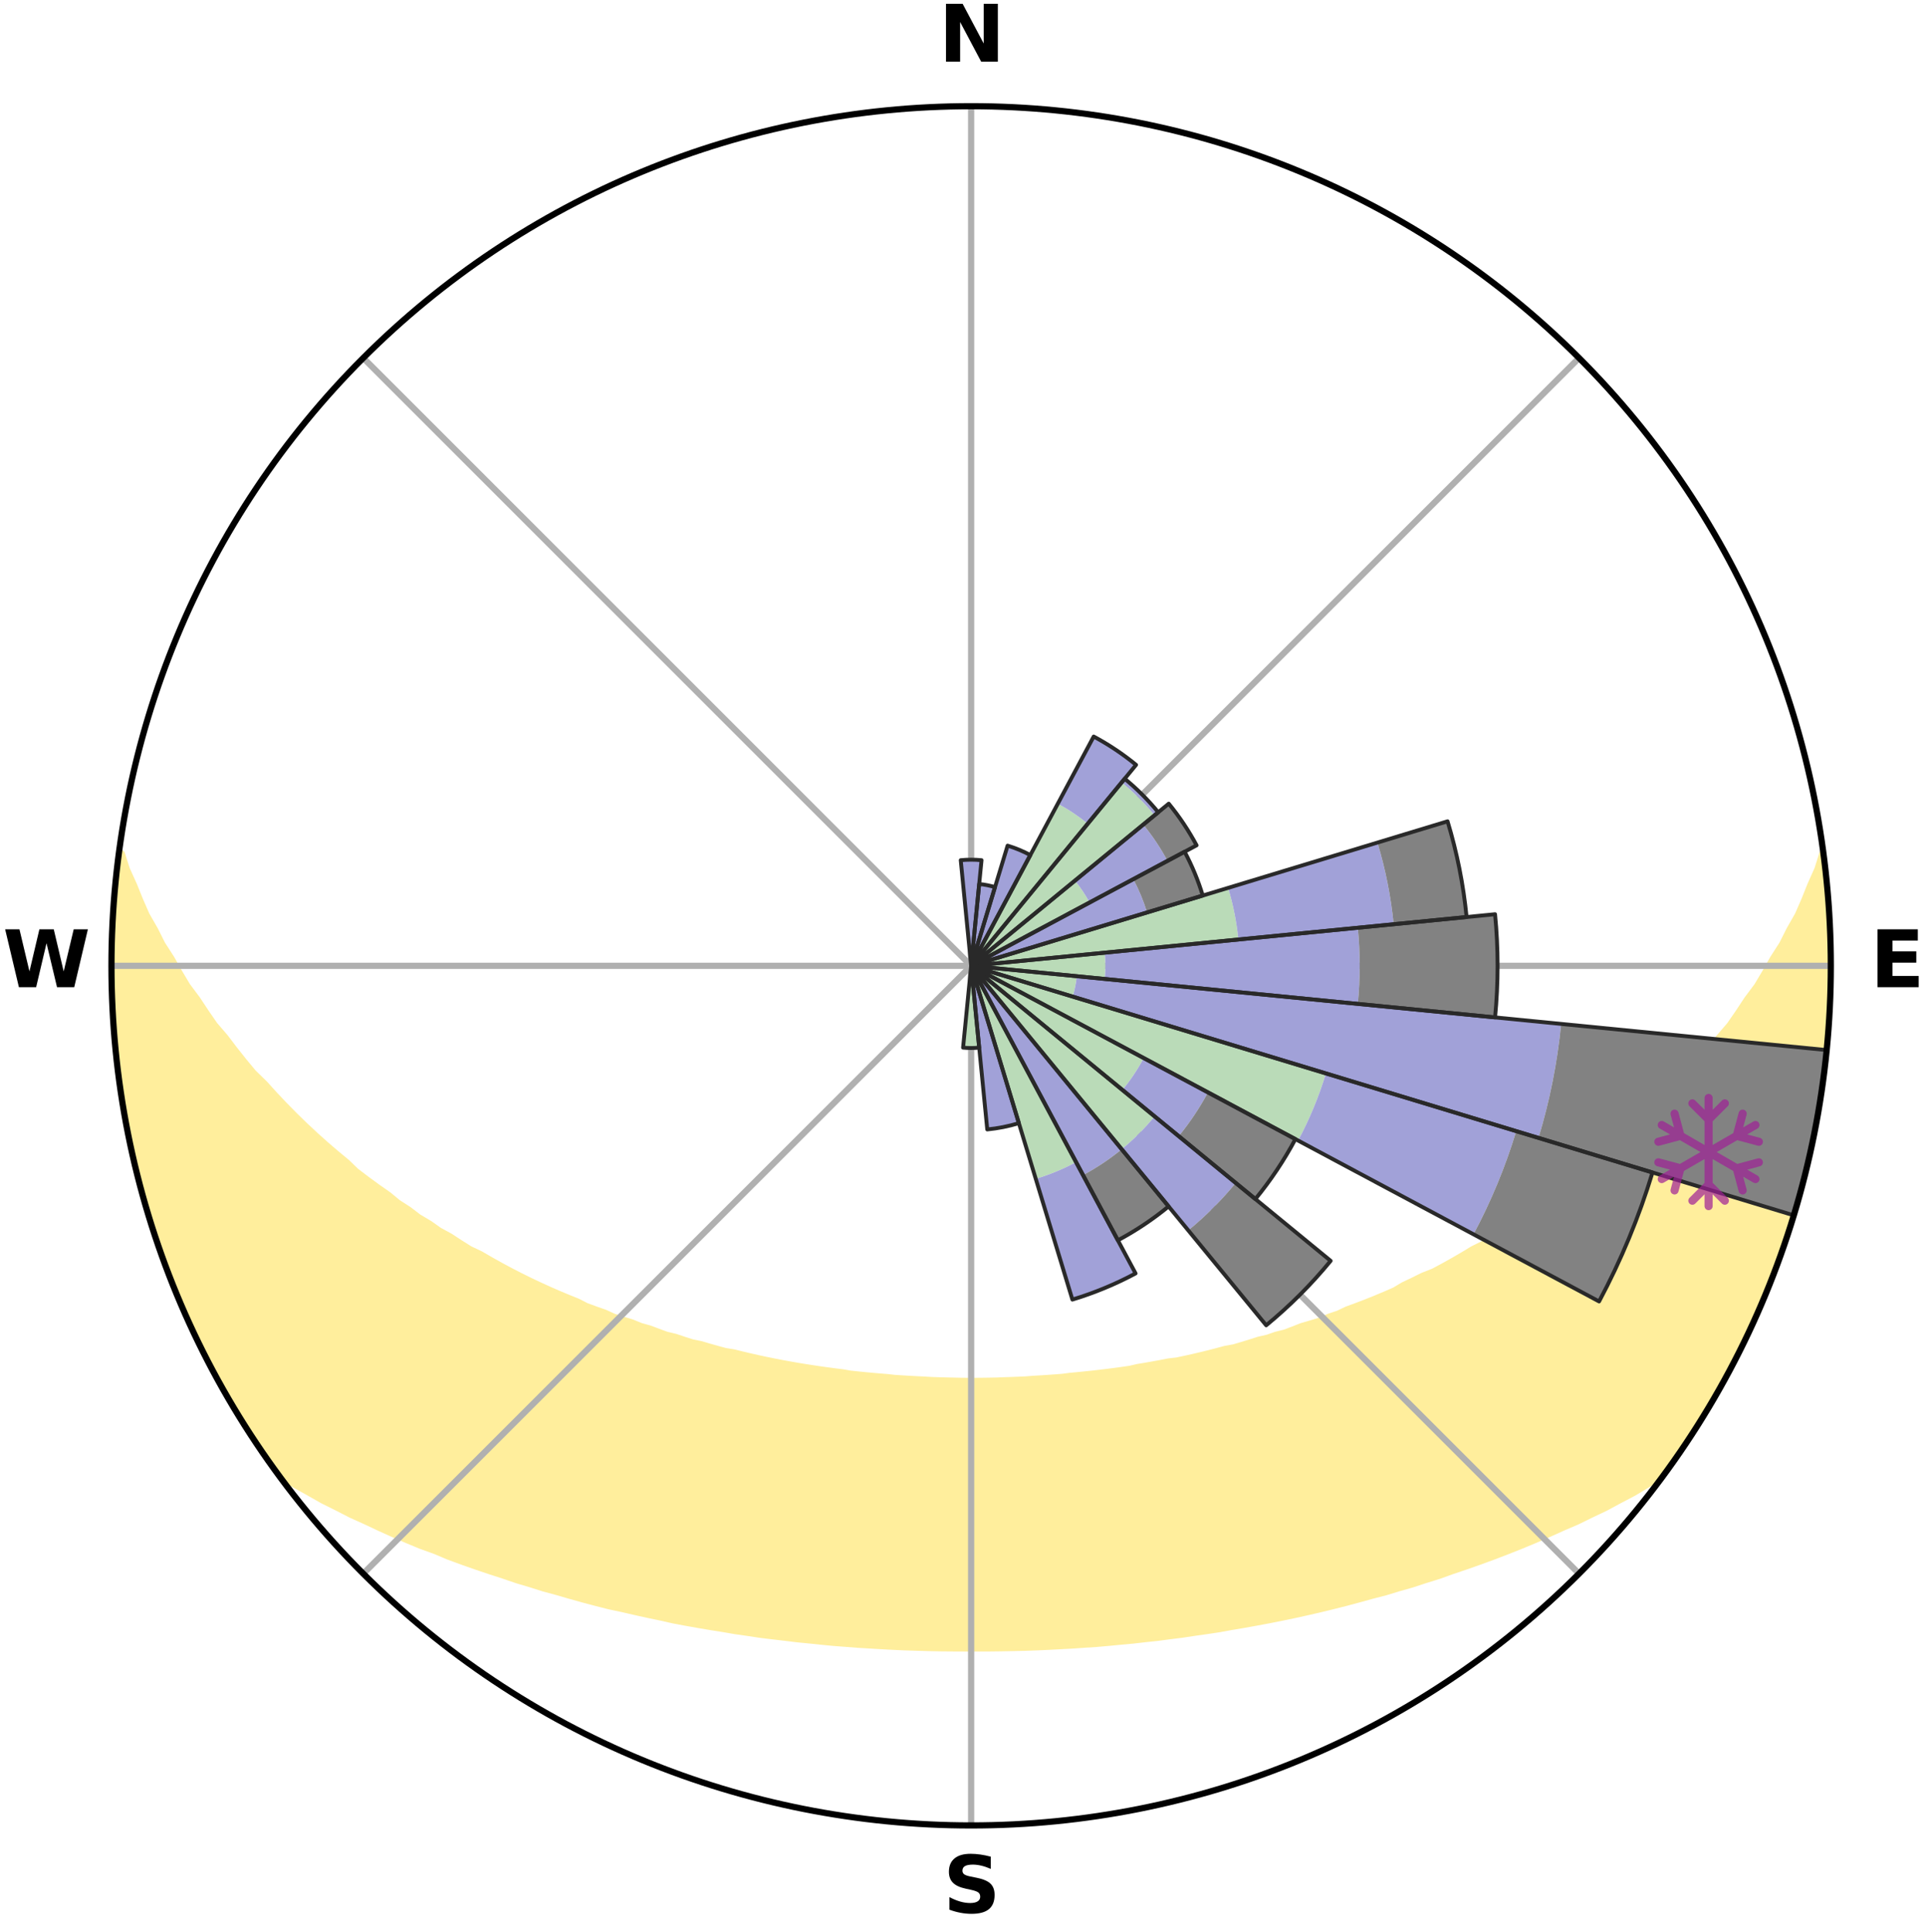 <?xml version="1.0" encoding="utf-8" standalone="no"?>
<!DOCTYPE svg PUBLIC "-//W3C//DTD SVG 1.1//EN"
  "http://www.w3.org/Graphics/SVG/1.1/DTD/svg11.dtd">
<svg xmlns:xlink="http://www.w3.org/1999/xlink" width="248.41pt" height="249.158pt" viewBox="0 0 248.41 249.158" xmlns="http://www.w3.org/2000/svg" version="1.1">
 <title>Ski Rose for Mont Biencourt</title>
 <defs>
  <style type="text/css">*{stroke-linejoin: round; stroke-linecap: butt}</style>
 </defs>
 <g id="figure_1">
  <g id="patch_1">
   <path d="M 0 249.158 
L 248.41 249.158 
L 248.41 0 
L 0 0 
z
" style="fill: #ffffff"/>
  </g>
  <g id="axes_1">
   <g id="patch_2">
    <path d="M 236.135 124.579 
C 236.135 110.018 233.267 95.599 227.695 82.147 
C 222.122 68.695 213.955 56.471 203.659 46.175 
C 193.363 35.879 181.139 27.711 167.687 22.139 
C 154.235 16.567 139.815 13.699 125.255 13.699 
C 110.694 13.699 96.275 16.567 82.823 22.139 
C 69.371 27.711 57.147 35.879 46.851 46.175 
C 36.555 56.471 28.387 68.695 22.815 82.147 
C 17.243 95.599 14.375 110.018 14.375 124.579 
C 14.375 139.14 17.243 153.559 22.815 167.011 
C 28.387 180.463 36.555 192.687 46.851 202.983 
C 57.147 213.279 69.371 221.447 82.823 227.019 
C 96.275 232.591 110.694 235.459 125.255 235.459 
C 139.815 235.459 154.235 232.591 167.687 227.019 
C 181.139 221.447 193.363 213.279 203.659 202.983 
C 213.955 192.687 222.122 180.463 227.695 167.011 
C 233.267 153.559 236.135 139.14 236.135 124.579 
M 125.255 124.579 
C 125.255 124.579 125.255 124.579 125.255 124.579 
C 125.255 124.579 125.255 124.579 125.255 124.579 
C 125.255 124.579 125.255 124.579 125.255 124.579 
C 125.255 124.579 125.255 124.579 125.255 124.579 
C 125.255 124.579 125.255 124.579 125.255 124.579 
C 125.255 124.579 125.255 124.579 125.255 124.579 
C 125.255 124.579 125.255 124.579 125.255 124.579 
C 125.255 124.579 125.255 124.579 125.255 124.579 
C 125.255 124.579 125.255 124.579 125.255 124.579 
C 125.255 124.579 125.255 124.579 125.255 124.579 
C 125.255 124.579 125.255 124.579 125.255 124.579 
C 125.255 124.579 125.255 124.579 125.255 124.579 
C 125.255 124.579 125.255 124.579 125.255 124.579 
C 125.255 124.579 125.255 124.579 125.255 124.579 
C 125.255 124.579 125.255 124.579 125.255 124.579 
C 125.255 124.579 125.255 124.579 125.255 124.579 
z
" style="fill: #ffffff"/>
   </g>
   <g id="PolyCollection_1">
    <defs>
     <path id="mc24eb3fb16" d="M 235.147 -139.047 
L 235.147 -139.047 
L 234.51 -137.027 
L 233.61 -135.012 
L 232.821 -133.045 
L 231.977 -131.106 
L 230.885 -129.191 
L 229.946 -127.321 
L 228.766 -125.482 
L 227.752 -123.685 
L 226.704 -121.923 
L 225.42 -120.206 
L 224.31 -118.521 
L 223.172 -116.873 
L 221.804 -115.282 
L 220.614 -113.714 
L 219.401 -112.184 
L 218.165 -110.693 
L 216.709 -109.275 
L 215.434 -107.865 
L 214.141 -106.495 
L 212.831 -105.164 
L 211.505 -103.872 
L 210.165 -102.62 
L 208.813 -101.406 
L 207.449 -100.232 
L 206.074 -99.097 
L 204.69 -98 
L 203.482 -96.878 
L 202.081 -95.855 
L 200.676 -94.87 
L 199.266 -93.923 
L 198.026 -92.937 
L 196.608 -92.061 
L 195.357 -91.142 
L 193.937 -90.335 
L 192.679 -89.48 
L 191.419 -88.655 
L 189.999 -87.948 
L 188.737 -87.185 
L 187.474 -86.451 
L 186.211 -85.746 
L 184.949 -85.068 
L 183.549 -84.515 
L 182.293 -83.894 
L 181.041 -83.299 
L 179.922 -82.631 
L 178.674 -82.087 
L 177.432 -81.568 
L 176.195 -81.072 
L 174.964 -80.6 
L 173.74 -80.151 
L 172.631 -79.621 
L 171.418 -79.215 
L 170.314 -78.727 
L 169.114 -78.361 
L 167.923 -78.015 
L 166.832 -77.585 
L 165.743 -77.174 
L 164.574 -76.881 
L 163.494 -76.505 
L 162.343 -76.245 
L 161.274 -75.902 
L 160.209 -75.575 
L 159.148 -75.264 
L 158.03 -75.062 
L 156.981 -74.779 
L 155.937 -74.51 
L 154.898 -74.255 
L 153.864 -74.013 
L 152.834 -73.784 
L 151.81 -73.567 
L 150.75 -73.444 
L 149.739 -73.248 
L 148.732 -73.063 
L 147.731 -72.888 
L 146.734 -72.723 
L 145.77 -72.498 
L 144.781 -72.355 
L 143.796 -72.22 
L 142.816 -72.094 
L 141.84 -71.977 
L 140.869 -71.866 
L 139.902 -71.764 
L 138.939 -71.668 
L 137.979 -71.579 
L 137.032 -71.454 
L 136.078 -71.381 
L 135.127 -71.314 
L 134.179 -71.253 
L 133.233 -71.197 
L 132.293 -71.122 
L 131.35 -71.08 
L 130.41 -71.044 
L 129.471 -71.013 
L 128.533 -70.975 
L 127.596 -70.957 
L 126.659 -70.944 
L 125.723 -70.936 
L 124.787 -70.936 
L 123.85 -70.945 
L 122.914 -70.966 
L 121.977 -70.988 
L 121.039 -71.014 
L 120.1 -71.046 
L 119.162 -71.104 
L 118.221 -71.149 
L 117.277 -71.2 
L 116.332 -71.256 
L 115.383 -71.317 
L 114.44 -71.423 
L 113.487 -71.5 
L 112.531 -71.582 
L 111.572 -71.672 
L 110.609 -71.768 
L 109.642 -71.871 
L 108.689 -72.039 
L 107.716 -72.16 
L 106.738 -72.29 
L 105.756 -72.427 
L 104.769 -72.574 
L 103.778 -72.729 
L 102.782 -72.894 
L 101.78 -73.069 
L 100.774 -73.255 
L 99.763 -73.451 
L 98.747 -73.658 
L 97.726 -73.877 
L 96.7 -74.109 
L 95.669 -74.353 
L 94.634 -74.61 
L 93.534 -74.788 
L 92.486 -75.071 
L 91.434 -75.369 
L 90.376 -75.681 
L 89.243 -75.912 
L 88.175 -76.255 
L 87.103 -76.615 
L 85.945 -76.892 
L 84.863 -77.286 
L 83.777 -77.697 
L 82.597 -78.026 
L 81.504 -78.475 
L 80.308 -78.841 
L 79.104 -79.227 
L 78 -79.736 
L 76.784 -80.163 
L 75.56 -80.613 
L 74.448 -81.186 
L 73.216 -81.681 
L 71.977 -82.2 
L 70.734 -82.744 
L 69.487 -83.313 
L 68.235 -83.907 
L 66.981 -84.529 
L 65.724 -85.177 
L 64.466 -85.853 
L 63.208 -86.556 
L 61.949 -87.289 
L 60.535 -87.963 
L 59.276 -88.755 
L 58.019 -89.578 
L 56.601 -90.35 
L 55.349 -91.236 
L 53.933 -92.076 
L 52.689 -93.027 
L 51.278 -93.937 
L 50.047 -94.954 
L 48.645 -95.936 
L 47.249 -96.956 
L 45.859 -98.014 
L 44.664 -99.169 
L 43.293 -100.301 
L 41.932 -101.472 
L 40.583 -102.681 
L 39.247 -103.93 
L 37.925 -105.218 
L 36.618 -106.546 
L 35.328 -107.912 
L 34.056 -109.318 
L 32.603 -110.732 
L 31.371 -112.219 
L 30.16 -113.744 
L 28.973 -115.308 
L 27.608 -116.894 
L 26.473 -118.537 
L 25.365 -120.218 
L 24.084 -121.93 
L 23.037 -123.687 
L 22.024 -125.48 
L 20.846 -127.313 
L 19.908 -129.179 
L 18.814 -131.089 
L 17.968 -133.023 
L 17.175 -134.986 
L 16.264 -136.997 
L 15.618 -139.013 
L 15.447 -139.036 
L 15.447 -139.036 
L 15.136 -137.126 
L 14.953 -135.2 
L 14.803 -133.272 
L 14.59 -131.348 
L 14.506 -129.414 
L 14.454 -127.48 
L 14.434 -125.546 
L 14.447 -123.612 
L 14.573 -121.681 
L 14.558 -119.746 
L 14.585 -117.81 
L 14.724 -115.88 
L 14.98 -113.961 
L 15.097 -112.028 
L 15.33 -110.107 
L 15.594 -108.19 
L 15.977 -106.292 
L 16.302 -104.386 
L 16.657 -102.485 
L 17.042 -100.589 
L 17.458 -98.699 
L 17.996 -96.84 
L 18.473 -94.966 
L 18.98 -93.099 
L 19.518 -91.24 
L 20.179 -89.421 
L 20.779 -87.582 
L 21.409 -85.753 
L 22.13 -83.957 
L 22.822 -82.15 
L 23.635 -80.394 
L 24.361 -78.599 
L 25.235 -76.872 
L 26.057 -75.121 
L 26.914 -73.386 
L 27.866 -71.701 
L 28.794 -70.004 
L 29.767 -68.333 
L 30.728 -66.653 
L 31.741 -65.004 
L 32.804 -63.387 
L 33.884 -61.781 
L 34.987 -60.192 
L 36.316 -58.767 
L 38.101 -57.704 
L 39.911 -56.694 
L 41.682 -55.687 
L 43.523 -54.774 
L 45.313 -53.852 
L 47.161 -53.019 
L 48.956 -52.174 
L 50.75 -51.364 
L 52.543 -50.587 
L 54.334 -49.844 
L 56.168 -49.184 
L 57.902 -48.451 
L 59.679 -47.799 
L 61.449 -47.177 
L 63.213 -46.582 
L 64.97 -46.015 
L 66.684 -45.425 
L 68.427 -44.909 
L 70.127 -44.368 
L 71.855 -43.901 
L 73.545 -43.41 
L 75.227 -42.941 
L 76.904 -42.496 
L 78.574 -42.071 
L 80.261 -41.712 
L 81.918 -41.33 
L 83.566 -40.965 
L 85.209 -40.622 
L 86.827 -40.257 
L 88.456 -39.949 
L 90.08 -39.661 
L 91.696 -39.386 
L 93.307 -39.131 
L 94.899 -38.857 
L 96.497 -38.63 
L 98.079 -38.389 
L 99.667 -38.196 
L 101.248 -38.013 
L 102.817 -37.818 
L 104.389 -37.666 
L 105.95 -37.501 
L 107.508 -37.351 
L 109.066 -37.233 
L 110.618 -37.111 
L 112.169 -37.02 
L 113.715 -36.924 
L 115.258 -36.842 
L 116.8 -36.773 
L 118.341 -36.725 
L 119.879 -36.681 
L 121.416 -36.65 
L 122.952 -36.638 
L 124.487 -36.631 
L 126.022 -36.63 
L 127.558 -36.636 
L 129.094 -36.654 
L 130.631 -36.685 
L 132.17 -36.719 
L 133.709 -36.775 
L 135.251 -36.844 
L 136.794 -36.927 
L 138.342 -37.01 
L 139.891 -37.119 
L 141.446 -37.22 
L 143.001 -37.356 
L 144.558 -37.507 
L 146.125 -37.65 
L 147.69 -37.829 
L 149.267 -37.995 
L 150.84 -38.204 
L 152.426 -38.402 
L 154.009 -38.643 
L 155.607 -38.866 
L 157.211 -39.109 
L 158.808 -39.4 
L 160.425 -39.672 
L 162.047 -39.964 
L 163.677 -40.269 
L 165.313 -40.596 
L 166.957 -40.937 
L 168.606 -41.302 
L 170.264 -41.683 
L 171.926 -42.088 
L 173.597 -42.51 
L 175.272 -42.958 
L 176.956 -43.425 
L 178.676 -43.869 
L 180.37 -44.386 
L 182.105 -44.877 
L 183.814 -45.44 
L 185.565 -45.982 
L 187.281 -46.601 
L 189.045 -47.196 
L 190.815 -47.818 
L 192.591 -48.47 
L 194.372 -49.151 
L 196.158 -49.862 
L 197.948 -50.606 
L 199.74 -51.382 
L 201.535 -52.192 
L 203.385 -52.986 
L 205.179 -53.868 
L 207.023 -54.742 
L 208.806 -55.705 
L 210.637 -56.663 
L 212.39 -57.718 
L 214.173 -58.783 
L 215.518 -60.195 
L 216.633 -61.776 
L 217.706 -63.387 
L 218.749 -65.017 
L 219.787 -66.65 
L 220.781 -68.31 
L 221.758 -69.98 
L 222.694 -71.674 
L 223.576 -73.397 
L 224.478 -75.108 
L 225.285 -76.867 
L 226.149 -78.599 
L 226.901 -80.382 
L 227.661 -82.161 
L 228.374 -83.959 
L 229.04 -85.775 
L 229.758 -87.572 
L 230.387 -89.402 
L 230.915 -91.265 
L 231.556 -93.091 
L 231.994 -94.978 
L 232.523 -96.838 
L 233.042 -98.702 
L 233.499 -100.582 
L 233.787 -102.498 
L 234.18 -104.391 
L 234.525 -106.293 
L 234.842 -108.201 
L 235.118 -110.115 
L 235.355 -112.035 
L 235.557 -113.958 
L 235.723 -115.885 
L 235.85 -117.815 
L 235.946 -119.746 
L 236.001 -121.679 
L 236.02 -123.612 
L 236.004 -125.546 
L 235.961 -127.478 
L 235.877 -129.409 
L 235.758 -131.338 
L 235.788 -133.278 
L 235.604 -135.204 
L 235.388 -137.127 
L 235.147 -139.047 
z
" style="stroke: #ffee9c"/>
    </defs>
    <g clip-path="url(#p808ec8cc5f)">
     <use xlink:href="#mc24eb3fb16" x="0" y="249.158" style="fill: #ffee9c; stroke: #ffee9c"/>
    </g>
   </g>
   <g id="matplotlib.axis_1">
    <g id="xtick_1">
     <g id="line2d_1">
      <path d="M 125.255 124.579 
L 125.255 13.699 
" clip-path="url(#p808ec8cc5f)" style="fill: none; stroke: #b0b0b0; stroke-width: 0.8; stroke-linecap: square"/>
     </g>
     <g id="text_1">
      <!-- N -->
      <g transform="translate(121.07 7.958) scale(0.1 -0.1)">
       <defs>
        <path id="DejaVuSans-Bold-4e" d="M 588 4666 
L 1931 4666 
L 3628 1466 
L 3628 4666 
L 4769 4666 
L 4769 0 
L 3425 0 
L 1728 3200 
L 1728 0 
L 588 0 
L 588 4666 
z
" transform="scale(0.016)"/>
       </defs>
       <use xlink:href="#DejaVuSans-Bold-4e"/>
      </g>
     </g>
    </g>
    <g id="xtick_2">
     <g id="line2d_2">
      <path d="M 125.255 124.579 
L 203.659 46.175 
" clip-path="url(#p808ec8cc5f)" style="fill: none; stroke: #b0b0b0; stroke-width: 0.8; stroke-linecap: square"/>
     </g>
    </g>
    <g id="xtick_3">
     <g id="line2d_3">
      <path d="M 125.255 124.579 
L 236.135 124.579 
" clip-path="url(#p808ec8cc5f)" style="fill: none; stroke: #b0b0b0; stroke-width: 0.8; stroke-linecap: square"/>
     </g>
     <g id="text_2">
      <!-- E -->
      <g transform="translate(241.219 127.338) scale(0.1 -0.1)">
       <defs>
        <path id="DejaVuSans-Bold-45" d="M 588 4666 
L 3834 4666 
L 3834 3756 
L 1791 3756 
L 1791 2888 
L 3713 2888 
L 3713 1978 
L 1791 1978 
L 1791 909 
L 3903 909 
L 3903 0 
L 588 0 
L 588 4666 
z
" transform="scale(0.016)"/>
       </defs>
       <use xlink:href="#DejaVuSans-Bold-45"/>
      </g>
     </g>
    </g>
    <g id="xtick_4">
     <g id="line2d_4">
      <path d="M 125.255 124.579 
L 203.659 202.983 
" clip-path="url(#p808ec8cc5f)" style="fill: none; stroke: #b0b0b0; stroke-width: 0.8; stroke-linecap: square"/>
     </g>
    </g>
    <g id="xtick_5">
     <g id="line2d_5">
      <path d="M 125.255 124.579 
L 125.255 235.459 
" clip-path="url(#p808ec8cc5f)" style="fill: none; stroke: #b0b0b0; stroke-width: 0.8; stroke-linecap: square"/>
     </g>
     <g id="text_3">
      <!-- S -->
      <g transform="translate(121.654 246.718) scale(0.1 -0.1)">
       <defs>
        <path id="DejaVuSans-Bold-53" d="M 3834 4519 
L 3834 3531 
Q 3450 3703 3084 3790 
Q 2719 3878 2394 3878 
Q 1963 3878 1756 3759 
Q 1550 3641 1550 3391 
Q 1550 3203 1689 3098 
Q 1828 2994 2194 2919 
L 2706 2816 
Q 3484 2659 3812 2340 
Q 4141 2022 4141 1434 
Q 4141 663 3683 286 
Q 3225 -91 2284 -91 
Q 1841 -91 1394 -6 
Q 947 78 500 244 
L 500 1259 
Q 947 1022 1364 901 
Q 1781 781 2169 781 
Q 2563 781 2772 912 
Q 2981 1044 2981 1288 
Q 2981 1506 2839 1625 
Q 2697 1744 2272 1838 
L 1806 1941 
Q 1106 2091 782 2419 
Q 459 2747 459 3303 
Q 459 4000 909 4375 
Q 1359 4750 2203 4750 
Q 2588 4750 2994 4692 
Q 3400 4634 3834 4519 
z
" transform="scale(0.016)"/>
       </defs>
       <use xlink:href="#DejaVuSans-Bold-53"/>
      </g>
     </g>
    </g>
    <g id="xtick_6">
     <g id="line2d_6">
      <path d="M 125.255 124.579 
L 46.851 202.983 
" clip-path="url(#p808ec8cc5f)" style="fill: none; stroke: #b0b0b0; stroke-width: 0.8; stroke-linecap: square"/>
     </g>
    </g>
    <g id="xtick_7">
     <g id="line2d_7">
      <path d="M 125.255 124.579 
L 14.375 124.579 
" clip-path="url(#p808ec8cc5f)" style="fill: none; stroke: #b0b0b0; stroke-width: 0.8; stroke-linecap: square"/>
     </g>
     <g id="text_4">
      <!-- W -->
      <g transform="translate(0.36 127.338) scale(0.1 -0.1)">
       <defs>
        <path id="DejaVuSans-Bold-57" d="M 191 4666 
L 1344 4666 
L 2150 1275 
L 2950 4666 
L 4109 4666 
L 4909 1275 
L 5716 4666 
L 6859 4666 
L 5759 0 
L 4372 0 
L 3525 3547 
L 2688 0 
L 1300 0 
L 191 4666 
z
" transform="scale(0.016)"/>
       </defs>
       <use xlink:href="#DejaVuSans-Bold-57"/>
      </g>
     </g>
    </g>
    <g id="xtick_8">
     <g id="line2d_8">
      <path d="M 125.255 124.579 
L 46.851 46.175 
" clip-path="url(#p808ec8cc5f)" style="fill: none; stroke: #b0b0b0; stroke-width: 0.8; stroke-linecap: square"/>
     </g>
    </g>
   </g>
   <g id="matplotlib.axis_2"/>
   <g id="patch_3">
    <path d="M 125.255 124.579 
C 125.255 124.579 125.255 124.579 125.255 124.579 
C 125.255 124.579 125.255 124.579 125.255 124.579 
L 125.255 124.579 
C 125.255 124.579 125.255 124.579 125.255 124.579 
C 125.255 124.579 125.255 124.579 125.255 124.579 
z
" clip-path="url(#p808ec8cc5f)" style="fill: #d9d9d9"/>
   </g>
   <g id="patch_4">
    <path d="M 125.255 124.579 
C 125.255 124.579 125.255 124.579 125.255 124.579 
C 125.255 124.579 125.255 124.579 125.255 124.579 
L 125.255 124.579 
C 125.255 124.579 125.255 124.579 125.255 124.579 
C 125.255 124.579 125.255 124.579 125.255 124.579 
z
" clip-path="url(#p808ec8cc5f)" style="fill: #d9d9d9"/>
   </g>
   <g id="patch_5">
    <path d="M 125.255 124.579 
C 125.255 124.579 125.255 124.579 125.255 124.579 
C 125.255 124.579 125.255 124.579 125.255 124.579 
L 125.255 124.579 
C 125.255 124.579 125.255 124.579 125.255 124.579 
C 125.255 124.579 125.255 124.579 125.255 124.579 
z
" clip-path="url(#p808ec8cc5f)" style="fill: #d9d9d9"/>
   </g>
   <g id="patch_6">
    <path d="M 125.255 124.579 
C 125.255 124.579 125.255 124.579 125.255 124.579 
C 125.255 124.579 125.255 124.579 125.255 124.579 
L 125.255 124.579 
C 125.255 124.579 125.255 124.579 125.255 124.579 
C 125.255 124.579 125.255 124.579 125.255 124.579 
z
" clip-path="url(#p808ec8cc5f)" style="fill: #d9d9d9"/>
   </g>
   <g id="patch_7">
    <path d="M 125.255 124.579 
C 125.255 124.579 125.255 124.579 125.255 124.579 
C 125.255 124.579 125.255 124.579 125.255 124.579 
L 125.255 124.579 
C 125.255 124.579 125.255 124.579 125.255 124.579 
C 125.255 124.579 125.255 124.579 125.255 124.579 
z
" clip-path="url(#p808ec8cc5f)" style="fill: #d9d9d9"/>
   </g>
   <g id="patch_8">
    <path d="M 125.255 124.579 
C 125.255 124.579 125.255 124.579 125.255 124.579 
C 125.255 124.579 125.255 124.579 125.255 124.579 
L 125.255 124.579 
C 125.255 124.579 125.255 124.579 125.255 124.579 
C 125.255 124.579 125.255 124.579 125.255 124.579 
z
" clip-path="url(#p808ec8cc5f)" style="fill: #d9d9d9"/>
   </g>
   <g id="patch_9">
    <path d="M 125.255 124.579 
C 125.255 124.579 125.255 124.579 125.255 124.579 
C 125.255 124.579 125.255 124.579 125.255 124.579 
L 125.255 124.579 
C 125.255 124.579 125.255 124.579 125.255 124.579 
C 125.255 124.579 125.255 124.579 125.255 124.579 
z
" clip-path="url(#p808ec8cc5f)" style="fill: #d9d9d9"/>
   </g>
   <g id="patch_10">
    <path d="M 125.255 124.579 
C 125.255 124.579 125.255 124.579 125.255 124.579 
C 125.255 124.579 125.255 124.579 125.255 124.579 
L 125.255 124.579 
C 125.255 124.579 125.255 124.579 125.255 124.579 
C 125.255 124.579 125.255 124.579 125.255 124.579 
z
" clip-path="url(#p808ec8cc5f)" style="fill: #d9d9d9"/>
   </g>
   <g id="patch_11">
    <path d="M 125.255 124.579 
C 125.255 124.579 125.255 124.579 125.255 124.579 
C 125.255 124.579 125.255 124.579 125.255 124.579 
L 125.255 124.579 
C 125.255 124.579 125.255 124.579 125.255 124.579 
C 125.255 124.579 125.255 124.579 125.255 124.579 
z
" clip-path="url(#p808ec8cc5f)" style="fill: #d9d9d9"/>
   </g>
   <g id="patch_12">
    <path d="M 125.255 124.579 
C 125.255 124.579 125.255 124.579 125.255 124.579 
C 125.255 124.579 125.255 124.579 125.255 124.579 
L 125.255 124.579 
C 125.255 124.579 125.255 124.579 125.255 124.579 
C 125.255 124.579 125.255 124.579 125.255 124.579 
z
" clip-path="url(#p808ec8cc5f)" style="fill: #d9d9d9"/>
   </g>
   <g id="patch_13">
    <path d="M 125.255 124.579 
C 125.255 124.579 125.255 124.579 125.255 124.579 
C 125.255 124.579 125.255 124.579 125.255 124.579 
L 125.255 124.579 
C 125.255 124.579 125.255 124.579 125.255 124.579 
C 125.255 124.579 125.255 124.579 125.255 124.579 
z
" clip-path="url(#p808ec8cc5f)" style="fill: #d9d9d9"/>
   </g>
   <g id="patch_14">
    <path d="M 125.255 124.579 
C 125.255 124.579 125.255 124.579 125.255 124.579 
C 125.255 124.579 125.255 124.579 125.255 124.579 
L 125.255 124.579 
C 125.255 124.579 125.255 124.579 125.255 124.579 
C 125.255 124.579 125.255 124.579 125.255 124.579 
z
" clip-path="url(#p808ec8cc5f)" style="fill: #d9d9d9"/>
   </g>
   <g id="patch_15">
    <path d="M 125.255 124.579 
C 125.255 124.579 125.255 124.579 125.255 124.579 
C 125.255 124.579 125.255 124.579 125.255 124.579 
L 125.255 124.579 
C 125.255 124.579 125.255 124.579 125.255 124.579 
C 125.255 124.579 125.255 124.579 125.255 124.579 
z
" clip-path="url(#p808ec8cc5f)" style="fill: #d9d9d9"/>
   </g>
   <g id="patch_16">
    <path d="M 125.255 124.579 
C 125.255 124.579 125.255 124.579 125.255 124.579 
C 125.255 124.579 125.255 124.579 125.255 124.579 
L 125.255 124.579 
C 125.255 124.579 125.255 124.579 125.255 124.579 
C 125.255 124.579 125.255 124.579 125.255 124.579 
z
" clip-path="url(#p808ec8cc5f)" style="fill: #d9d9d9"/>
   </g>
   <g id="patch_17">
    <path d="M 125.255 124.579 
C 125.255 124.579 125.255 124.579 125.255 124.579 
C 125.255 124.579 125.255 124.579 125.255 124.579 
L 125.255 124.579 
C 125.255 124.579 125.255 124.579 125.255 124.579 
C 125.255 124.579 125.255 124.579 125.255 124.579 
z
" clip-path="url(#p808ec8cc5f)" style="fill: #d9d9d9"/>
   </g>
   <g id="patch_18">
    <path d="M 125.255 124.579 
C 125.255 124.579 125.255 124.579 125.255 124.579 
C 125.255 124.579 125.255 124.579 125.255 124.579 
L 125.255 124.579 
C 125.255 124.579 125.255 124.579 125.255 124.579 
C 125.255 124.579 125.255 124.579 125.255 124.579 
z
" clip-path="url(#p808ec8cc5f)" style="fill: #d9d9d9"/>
   </g>
   <g id="patch_19">
    <path d="M 125.255 124.579 
C 125.255 124.579 125.255 124.579 125.255 124.579 
C 125.255 124.579 125.255 124.579 125.255 124.579 
L 125.255 124.579 
C 125.255 124.579 125.255 124.579 125.255 124.579 
C 125.255 124.579 125.255 124.579 125.255 124.579 
z
" clip-path="url(#p808ec8cc5f)" style="fill: #d9d9d9"/>
   </g>
   <g id="patch_20">
    <path d="M 125.255 124.579 
C 125.255 124.579 125.255 124.579 125.255 124.579 
C 125.255 124.579 125.255 124.579 125.255 124.579 
L 125.255 124.579 
C 125.255 124.579 125.255 124.579 125.255 124.579 
C 125.255 124.579 125.255 124.579 125.255 124.579 
z
" clip-path="url(#p808ec8cc5f)" style="fill: #d9d9d9"/>
   </g>
   <g id="patch_21">
    <path d="M 125.255 124.579 
C 125.255 124.579 125.255 124.579 125.255 124.579 
C 125.255 124.579 125.255 124.579 125.255 124.579 
L 125.255 124.579 
C 125.255 124.579 125.255 124.579 125.255 124.579 
C 125.255 124.579 125.255 124.579 125.255 124.579 
z
" clip-path="url(#p808ec8cc5f)" style="fill: #d9d9d9"/>
   </g>
   <g id="patch_22">
    <path d="M 125.255 124.579 
C 125.255 124.579 125.255 124.579 125.255 124.579 
C 125.255 124.579 125.255 124.579 125.255 124.579 
L 125.255 124.579 
C 125.255 124.579 125.255 124.579 125.255 124.579 
C 125.255 124.579 125.255 124.579 125.255 124.579 
z
" clip-path="url(#p808ec8cc5f)" style="fill: #d9d9d9"/>
   </g>
   <g id="patch_23">
    <path d="M 125.255 124.579 
C 125.255 124.579 125.255 124.579 125.255 124.579 
C 125.255 124.579 125.255 124.579 125.255 124.579 
L 125.255 124.579 
C 125.255 124.579 125.255 124.579 125.255 124.579 
C 125.255 124.579 125.255 124.579 125.255 124.579 
z
" clip-path="url(#p808ec8cc5f)" style="fill: #d9d9d9"/>
   </g>
   <g id="patch_24">
    <path d="M 125.255 124.579 
C 125.255 124.579 125.255 124.579 125.255 124.579 
C 125.255 124.579 125.255 124.579 125.255 124.579 
L 125.255 124.579 
C 125.255 124.579 125.255 124.579 125.255 124.579 
C 125.255 124.579 125.255 124.579 125.255 124.579 
z
" clip-path="url(#p808ec8cc5f)" style="fill: #d9d9d9"/>
   </g>
   <g id="patch_25">
    <path d="M 125.255 124.579 
C 125.255 124.579 125.255 124.579 125.255 124.579 
C 125.255 124.579 125.255 124.579 125.255 124.579 
L 125.255 124.579 
C 125.255 124.579 125.255 124.579 125.255 124.579 
C 125.255 124.579 125.255 124.579 125.255 124.579 
z
" clip-path="url(#p808ec8cc5f)" style="fill: #d9d9d9"/>
   </g>
   <g id="patch_26">
    <path d="M 125.255 124.579 
C 125.255 124.579 125.255 124.579 125.255 124.579 
C 125.255 124.579 125.255 124.579 125.255 124.579 
L 125.255 124.579 
C 125.255 124.579 125.255 124.579 125.255 124.579 
C 125.255 124.579 125.255 124.579 125.255 124.579 
z
" clip-path="url(#p808ec8cc5f)" style="fill: #d9d9d9"/>
   </g>
   <g id="patch_27">
    <path d="M 125.255 124.579 
C 125.255 124.579 125.255 124.579 125.255 124.579 
C 125.255 124.579 125.255 124.579 125.255 124.579 
L 125.255 124.579 
C 125.255 124.579 125.255 124.579 125.255 124.579 
C 125.255 124.579 125.255 124.579 125.255 124.579 
z
" clip-path="url(#p808ec8cc5f)" style="fill: #d9d9d9"/>
   </g>
   <g id="patch_28">
    <path d="M 125.255 124.579 
C 125.255 124.579 125.255 124.579 125.255 124.579 
C 125.255 124.579 125.255 124.579 125.255 124.579 
L 125.255 124.579 
C 125.255 124.579 125.255 124.579 125.255 124.579 
C 125.255 124.579 125.255 124.579 125.255 124.579 
z
" clip-path="url(#p808ec8cc5f)" style="fill: #d9d9d9"/>
   </g>
   <g id="patch_29">
    <path d="M 125.255 124.579 
C 125.255 124.579 125.255 124.579 125.255 124.579 
C 125.255 124.579 125.255 124.579 125.255 124.579 
L 125.255 124.579 
C 125.255 124.579 125.255 124.579 125.255 124.579 
C 125.255 124.579 125.255 124.579 125.255 124.579 
z
" clip-path="url(#p808ec8cc5f)" style="fill: #d9d9d9"/>
   </g>
   <g id="patch_30">
    <path d="M 125.255 124.579 
C 125.255 124.579 125.255 124.579 125.255 124.579 
C 125.255 124.579 125.255 124.579 125.255 124.579 
L 125.255 124.579 
C 125.255 124.579 125.255 124.579 125.255 124.579 
C 125.255 124.579 125.255 124.579 125.255 124.579 
z
" clip-path="url(#p808ec8cc5f)" style="fill: #d9d9d9"/>
   </g>
   <g id="patch_31">
    <path d="M 125.255 124.579 
C 125.255 124.579 125.255 124.579 125.255 124.579 
C 125.255 124.579 125.255 124.579 125.255 124.579 
L 125.255 124.579 
C 125.255 124.579 125.255 124.579 125.255 124.579 
C 125.255 124.579 125.255 124.579 125.255 124.579 
z
" clip-path="url(#p808ec8cc5f)" style="fill: #d9d9d9"/>
   </g>
   <g id="patch_32">
    <path d="M 125.255 124.579 
C 125.255 124.579 125.255 124.579 125.255 124.579 
C 125.255 124.579 125.255 124.579 125.255 124.579 
L 125.255 124.579 
C 125.255 124.579 125.255 124.579 125.255 124.579 
C 125.255 124.579 125.255 124.579 125.255 124.579 
z
" clip-path="url(#p808ec8cc5f)" style="fill: #d9d9d9"/>
   </g>
   <g id="patch_33">
    <path d="M 125.255 124.579 
C 125.255 124.579 125.255 124.579 125.255 124.579 
C 125.255 124.579 125.255 124.579 125.255 124.579 
L 125.255 124.579 
C 125.255 124.579 125.255 124.579 125.255 124.579 
C 125.255 124.579 125.255 124.579 125.255 124.579 
z
" clip-path="url(#p808ec8cc5f)" style="fill: #d9d9d9"/>
   </g>
   <g id="patch_34">
    <path d="M 125.255 124.579 
C 125.255 124.579 125.255 124.579 125.255 124.579 
C 125.255 124.579 125.255 124.579 125.255 124.579 
L 125.255 124.579 
C 125.255 124.579 125.255 124.579 125.255 124.579 
C 125.255 124.579 125.255 124.579 125.255 124.579 
z
" clip-path="url(#p808ec8cc5f)" style="fill: #d9d9d9"/>
   </g>
   <g id="patch_35">
    <path d="M 125.255 124.579 
C 125.255 124.579 125.255 124.579 125.255 124.579 
C 125.255 124.579 125.255 124.579 125.255 124.579 
L 125.255 124.579 
C 125.255 124.579 125.255 124.579 125.255 124.579 
C 125.255 124.579 125.255 124.579 125.255 124.579 
z
" clip-path="url(#p808ec8cc5f)" style="fill: #badbb8"/>
   </g>
   <g id="patch_36">
    <path d="M 125.255 124.579 
C 125.255 124.579 125.255 124.579 125.255 124.579 
C 125.255 124.579 125.255 124.579 125.255 124.579 
L 125.255 124.579 
C 125.255 124.579 125.255 124.579 125.255 124.579 
C 125.255 124.579 125.255 124.579 125.255 124.579 
z
" clip-path="url(#p808ec8cc5f)" style="fill: #badbb8"/>
   </g>
   <g id="patch_37">
    <path d="M 125.255 124.579 
C 125.255 124.579 125.255 124.579 125.255 124.579 
C 125.255 124.579 125.255 124.579 125.255 124.579 
L 125.255 124.579 
C 125.255 124.579 125.255 124.579 125.255 124.579 
C 125.255 124.579 125.255 124.579 125.255 124.579 
z
" clip-path="url(#p808ec8cc5f)" style="fill: #badbb8"/>
   </g>
   <g id="patch_38">
    <path d="M 125.255 124.579 
C 125.255 124.579 125.255 124.579 125.255 124.579 
C 125.255 124.579 125.255 124.579 125.255 124.579 
L 140.297 106.25 
C 139.697 105.757 139.074 105.295 138.428 104.864 
C 137.783 104.432 137.117 104.033 136.432 103.667 
z
" clip-path="url(#p808ec8cc5f)" style="fill: #badbb8"/>
   </g>
   <g id="patch_39">
    <path d="M 125.255 124.579 
C 125.255 124.579 125.255 124.579 125.255 124.579 
C 125.255 124.579 125.255 124.579 125.255 124.579 
L 148.918 105.159 
C 148.282 104.385 147.609 103.642 146.901 102.933 
C 146.192 102.225 145.449 101.552 144.675 100.916 
z
" clip-path="url(#p808ec8cc5f)" style="fill: #badbb8"/>
   </g>
   <g id="patch_40">
    <path d="M 125.255 124.579 
C 125.255 124.579 125.255 124.579 125.255 124.579 
C 125.255 124.579 125.255 124.579 125.255 124.579 
L 140.527 116.416 
C 140.259 115.916 139.968 115.43 139.653 114.959 
C 139.338 114.487 139 114.032 138.641 113.594 
z
" clip-path="url(#p808ec8cc5f)" style="fill: #badbb8"/>
   </g>
   <g id="patch_41">
    <path d="M 125.255 124.579 
C 125.255 124.579 125.255 124.579 125.255 124.579 
C 125.255 124.579 125.255 124.579 125.255 124.579 
L 125.255 124.579 
C 125.255 124.579 125.255 124.579 125.255 124.579 
C 125.255 124.579 125.255 124.579 125.255 124.579 
z
" clip-path="url(#p808ec8cc5f)" style="fill: #badbb8"/>
   </g>
   <g id="patch_42">
    <path d="M 125.255 124.579 
C 125.255 124.579 125.255 124.579 125.255 124.579 
C 125.255 124.579 125.255 124.579 125.255 124.579 
L 159.721 121.184 
C 159.61 120.056 159.444 118.934 159.222 117.822 
C 159.001 116.711 158.726 115.61 158.397 114.526 
z
" clip-path="url(#p808ec8cc5f)" style="fill: #badbb8"/>
   </g>
   <g id="patch_43">
    <path d="M 125.255 124.579 
C 125.255 124.579 125.255 124.579 125.255 124.579 
C 125.255 124.579 125.255 124.579 125.255 124.579 
L 142.488 126.276 
C 142.544 125.712 142.571 125.146 142.571 124.579 
C 142.571 124.012 142.544 123.446 142.488 122.882 
z
" clip-path="url(#p808ec8cc5f)" style="fill: #badbb8"/>
   </g>
   <g id="patch_44">
    <path d="M 125.255 124.579 
C 125.255 124.579 125.255 124.579 125.255 124.579 
C 125.255 124.579 125.255 124.579 125.255 124.579 
L 138.355 128.553 
C 138.485 128.124 138.594 127.689 138.682 127.25 
C 138.769 126.81 138.835 126.367 138.879 125.921 
z
" clip-path="url(#p808ec8cc5f)" style="fill: #badbb8"/>
   </g>
   <g id="patch_45">
    <path d="M 125.255 124.579 
C 125.255 124.579 125.255 124.579 125.255 124.579 
C 125.255 124.579 125.255 124.579 125.255 124.579 
L 167.426 147.12 
C 168.163 145.739 168.833 144.324 169.432 142.878 
C 170.031 141.432 170.558 139.957 171.013 138.46 
z
" clip-path="url(#p808ec8cc5f)" style="fill: #badbb8"/>
   </g>
   <g id="patch_46">
    <path d="M 125.255 124.579 
C 125.255 124.579 125.255 124.579 125.255 124.579 
C 125.255 124.579 125.255 124.579 125.255 124.579 
L 144.768 140.593 
C 145.292 139.954 145.785 139.29 146.244 138.603 
C 146.703 137.916 147.128 137.207 147.517 136.479 
z
" clip-path="url(#p808ec8cc5f)" style="fill: #badbb8"/>
   </g>
   <g id="patch_47">
    <path d="M 125.255 124.579 
C 125.255 124.579 125.255 124.579 125.255 124.579 
C 125.255 124.579 125.255 124.579 125.255 124.579 
L 144.675 148.242 
C 145.449 147.607 146.192 146.933 146.901 146.225 
C 147.609 145.516 148.282 144.773 148.918 143.999 
z
" clip-path="url(#p808ec8cc5f)" style="fill: #badbb8"/>
   </g>
   <g id="patch_48">
    <path d="M 125.255 124.579 
C 125.255 124.579 125.255 124.579 125.255 124.579 
C 125.255 124.579 125.255 124.579 125.255 124.579 
L 125.255 124.579 
C 125.255 124.579 125.255 124.579 125.255 124.579 
C 125.255 124.579 125.255 124.579 125.255 124.579 
z
" clip-path="url(#p808ec8cc5f)" style="fill: #badbb8"/>
   </g>
   <g id="patch_49">
    <path d="M 125.255 124.579 
C 125.255 124.579 125.255 124.579 125.255 124.579 
C 125.255 124.579 125.255 124.579 125.255 124.579 
L 133.591 152.059 
C 134.49 151.786 135.376 151.469 136.244 151.109 
C 137.112 150.75 137.963 150.348 138.792 149.905 
z
" clip-path="url(#p808ec8cc5f)" style="fill: #badbb8"/>
   </g>
   <g id="patch_50">
    <path d="M 125.255 124.579 
C 125.255 124.579 125.255 124.579 125.255 124.579 
C 125.255 124.579 125.255 124.579 125.255 124.579 
L 125.255 124.579 
C 125.255 124.579 125.255 124.579 125.255 124.579 
C 125.255 124.579 125.255 124.579 125.255 124.579 
z
" clip-path="url(#p808ec8cc5f)" style="fill: #badbb8"/>
   </g>
   <g id="patch_51">
    <path d="M 125.255 124.579 
C 125.255 124.579 125.255 124.579 125.255 124.579 
C 125.255 124.579 125.255 124.579 125.255 124.579 
L 124.215 135.132 
C 124.561 135.166 124.908 135.183 125.255 135.183 
C 125.602 135.183 125.949 135.166 126.294 135.132 
z
" clip-path="url(#p808ec8cc5f)" style="fill: #badbb8"/>
   </g>
   <g id="patch_52">
    <path d="M 125.255 124.579 
C 125.255 124.579 125.255 124.579 125.255 124.579 
C 125.255 124.579 125.255 124.579 125.255 124.579 
L 125.255 124.579 
C 125.255 124.579 125.255 124.579 125.255 124.579 
C 125.255 124.579 125.255 124.579 125.255 124.579 
z
" clip-path="url(#p808ec8cc5f)" style="fill: #badbb8"/>
   </g>
   <g id="patch_53">
    <path d="M 125.255 124.579 
C 125.255 124.579 125.255 124.579 125.255 124.579 
C 125.255 124.579 125.255 124.579 125.255 124.579 
L 125.255 124.579 
C 125.255 124.579 125.255 124.579 125.255 124.579 
C 125.255 124.579 125.255 124.579 125.255 124.579 
z
" clip-path="url(#p808ec8cc5f)" style="fill: #badbb8"/>
   </g>
   <g id="patch_54">
    <path d="M 125.255 124.579 
C 125.255 124.579 125.255 124.579 125.255 124.579 
C 125.255 124.579 125.255 124.579 125.255 124.579 
L 125.255 124.579 
C 125.255 124.579 125.255 124.579 125.255 124.579 
C 125.255 124.579 125.255 124.579 125.255 124.579 
z
" clip-path="url(#p808ec8cc5f)" style="fill: #badbb8"/>
   </g>
   <g id="patch_55">
    <path d="M 125.255 124.579 
C 125.255 124.579 125.255 124.579 125.255 124.579 
C 125.255 124.579 125.255 124.579 125.255 124.579 
L 125.255 124.579 
C 125.255 124.579 125.255 124.579 125.255 124.579 
C 125.255 124.579 125.255 124.579 125.255 124.579 
z
" clip-path="url(#p808ec8cc5f)" style="fill: #badbb8"/>
   </g>
   <g id="patch_56">
    <path d="M 125.255 124.579 
C 125.255 124.579 125.255 124.579 125.255 124.579 
C 125.255 124.579 125.255 124.579 125.255 124.579 
L 125.255 124.579 
C 125.255 124.579 125.255 124.579 125.255 124.579 
C 125.255 124.579 125.255 124.579 125.255 124.579 
z
" clip-path="url(#p808ec8cc5f)" style="fill: #badbb8"/>
   </g>
   <g id="patch_57">
    <path d="M 125.255 124.579 
C 125.255 124.579 125.255 124.579 125.255 124.579 
C 125.255 124.579 125.255 124.579 125.255 124.579 
L 125.255 124.579 
C 125.255 124.579 125.255 124.579 125.255 124.579 
C 125.255 124.579 125.255 124.579 125.255 124.579 
z
" clip-path="url(#p808ec8cc5f)" style="fill: #badbb8"/>
   </g>
   <g id="patch_58">
    <path d="M 125.255 124.579 
C 125.255 124.579 125.255 124.579 125.255 124.579 
C 125.255 124.579 125.255 124.579 125.255 124.579 
L 125.255 124.579 
C 125.255 124.579 125.255 124.579 125.255 124.579 
C 125.255 124.579 125.255 124.579 125.255 124.579 
z
" clip-path="url(#p808ec8cc5f)" style="fill: #badbb8"/>
   </g>
   <g id="patch_59">
    <path d="M 125.255 124.579 
C 125.255 124.579 125.255 124.579 125.255 124.579 
C 125.255 124.579 125.255 124.579 125.255 124.579 
L 125.255 124.579 
C 125.255 124.579 125.255 124.579 125.255 124.579 
C 125.255 124.579 125.255 124.579 125.255 124.579 
z
" clip-path="url(#p808ec8cc5f)" style="fill: #badbb8"/>
   </g>
   <g id="patch_60">
    <path d="M 125.255 124.579 
C 125.255 124.579 125.255 124.579 125.255 124.579 
C 125.255 124.579 125.255 124.579 125.255 124.579 
L 125.255 124.579 
C 125.255 124.579 125.255 124.579 125.255 124.579 
C 125.255 124.579 125.255 124.579 125.255 124.579 
z
" clip-path="url(#p808ec8cc5f)" style="fill: #badbb8"/>
   </g>
   <g id="patch_61">
    <path d="M 125.255 124.579 
C 125.255 124.579 125.255 124.579 125.255 124.579 
C 125.255 124.579 125.255 124.579 125.255 124.579 
L 125.255 124.579 
C 125.255 124.579 125.255 124.579 125.255 124.579 
C 125.255 124.579 125.255 124.579 125.255 124.579 
z
" clip-path="url(#p808ec8cc5f)" style="fill: #badbb8"/>
   </g>
   <g id="patch_62">
    <path d="M 125.255 124.579 
C 125.255 124.579 125.255 124.579 125.255 124.579 
C 125.255 124.579 125.255 124.579 125.255 124.579 
L 125.255 124.579 
C 125.255 124.579 125.255 124.579 125.255 124.579 
C 125.255 124.579 125.255 124.579 125.255 124.579 
z
" clip-path="url(#p808ec8cc5f)" style="fill: #badbb8"/>
   </g>
   <g id="patch_63">
    <path d="M 125.255 124.579 
C 125.255 124.579 125.255 124.579 125.255 124.579 
C 125.255 124.579 125.255 124.579 125.255 124.579 
L 125.255 124.579 
C 125.255 124.579 125.255 124.579 125.255 124.579 
C 125.255 124.579 125.255 124.579 125.255 124.579 
z
" clip-path="url(#p808ec8cc5f)" style="fill: #badbb8"/>
   </g>
   <g id="patch_64">
    <path d="M 125.255 124.579 
C 125.255 124.579 125.255 124.579 125.255 124.579 
C 125.255 124.579 125.255 124.579 125.255 124.579 
L 125.255 124.579 
C 125.255 124.579 125.255 124.579 125.255 124.579 
C 125.255 124.579 125.255 124.579 125.255 124.579 
z
" clip-path="url(#p808ec8cc5f)" style="fill: #badbb8"/>
   </g>
   <g id="patch_65">
    <path d="M 125.255 124.579 
C 125.255 124.579 125.255 124.579 125.255 124.579 
C 125.255 124.579 125.255 124.579 125.255 124.579 
L 125.255 124.579 
C 125.255 124.579 125.255 124.579 125.255 124.579 
C 125.255 124.579 125.255 124.579 125.255 124.579 
z
" clip-path="url(#p808ec8cc5f)" style="fill: #badbb8"/>
   </g>
   <g id="patch_66">
    <path d="M 125.255 124.579 
C 125.255 124.579 125.255 124.579 125.255 124.579 
C 125.255 124.579 125.255 124.579 125.255 124.579 
L 125.255 124.579 
C 125.255 124.579 125.255 124.579 125.255 124.579 
C 125.255 124.579 125.255 124.579 125.255 124.579 
z
" clip-path="url(#p808ec8cc5f)" style="fill: #badbb8"/>
   </g>
   <g id="patch_67">
    <path d="M 125.255 124.579 
C 125.255 124.579 125.255 124.579 125.255 124.579 
C 125.255 124.579 125.255 124.579 125.255 124.579 
L 126.597 110.955 
C 126.151 110.911 125.703 110.889 125.255 110.889 
C 124.807 110.889 124.359 110.911 123.913 110.955 
z
" clip-path="url(#p808ec8cc5f)" style="fill: #a1a1d8"/>
   </g>
   <g id="patch_68">
    <path d="M 125.255 124.579 
C 125.255 124.579 125.255 124.579 125.255 124.579 
C 125.255 124.579 125.255 124.579 125.255 124.579 
L 128.333 114.431 
C 128.001 114.331 127.664 114.246 127.324 114.179 
C 126.983 114.111 126.64 114.06 126.294 114.026 
z
" clip-path="url(#p808ec8cc5f)" style="fill: #a1a1d8"/>
   </g>
   <g id="patch_69">
    <path d="M 125.255 124.579 
C 125.255 124.579 125.255 124.579 125.255 124.579 
C 125.255 124.579 125.255 124.579 125.255 124.579 
L 132.891 110.294 
C 132.423 110.044 131.943 109.817 131.454 109.614 
C 130.964 109.411 130.464 109.232 129.957 109.078 
z
" clip-path="url(#p808ec8cc5f)" style="fill: #a1a1d8"/>
   </g>
   <g id="patch_70">
    <path d="M 136.432 103.667 
C 137.117 104.033 137.783 104.432 138.428 104.864 
C 139.074 105.295 139.697 105.757 140.297 106.25 
L 146.528 98.657 
C 145.68 97.961 144.798 97.307 143.885 96.697 
C 142.972 96.087 142.03 95.523 141.062 95.005 
z
" clip-path="url(#p808ec8cc5f)" style="fill: #a1a1d8"/>
   </g>
   <g id="patch_71">
    <path d="M 144.675 100.916 
C 145.449 101.552 146.192 102.225 146.901 102.933 
C 147.609 103.642 148.282 104.385 148.918 105.159 
L 149.387 104.775 
C 148.738 103.985 148.052 103.227 147.329 102.505 
C 146.607 101.782 145.849 101.096 145.059 100.447 
z
" clip-path="url(#p808ec8cc5f)" style="fill: #a1a1d8"/>
   </g>
   <g id="patch_72">
    <path d="M 138.641 113.594 
C 139 114.032 139.338 114.487 139.653 114.959 
C 139.968 115.43 140.259 115.916 140.527 116.416 
L 150.58 111.042 
C 150.137 110.213 149.654 109.407 149.132 108.625 
C 148.609 107.844 148.049 107.088 147.453 106.362 
z
" clip-path="url(#p808ec8cc5f)" style="fill: #a1a1d8"/>
   </g>
   <g id="patch_73">
    <path d="M 125.255 124.579 
C 125.255 124.579 125.255 124.579 125.255 124.579 
C 125.255 124.579 125.255 124.579 125.255 124.579 
L 147.945 117.696 
C 147.72 116.953 147.459 116.222 147.162 115.505 
C 146.865 114.788 146.533 114.086 146.167 113.401 
z
" clip-path="url(#p808ec8cc5f)" style="fill: #a1a1d8"/>
   </g>
   <g id="patch_74">
    <path d="M 158.397 114.526 
C 158.726 115.61 159.001 116.711 159.222 117.822 
C 159.444 118.934 159.61 120.056 159.721 121.184 
L 179.751 119.212 
C 179.575 117.428 179.312 115.654 178.962 113.896 
C 178.613 112.138 178.177 110.398 177.657 108.683 
z
" clip-path="url(#p808ec8cc5f)" style="fill: #a1a1d8"/>
   </g>
   <g id="patch_75">
    <path d="M 142.488 122.882 
C 142.544 123.446 142.571 124.012 142.571 124.579 
C 142.571 125.146 142.544 125.712 142.488 126.276 
L 175.127 129.491 
C 175.288 127.859 175.368 126.219 175.368 124.579 
C 175.368 122.939 175.288 121.299 175.127 119.667 
z
" clip-path="url(#p808ec8cc5f)" style="fill: #a1a1d8"/>
   </g>
   <g id="patch_76">
    <path d="M 138.879 125.921 
C 138.835 126.367 138.769 126.81 138.682 127.25 
C 138.594 127.689 138.485 128.124 138.355 128.553 
L 198.43 146.776 
C 199.157 144.381 199.765 141.952 200.253 139.497 
C 200.742 137.042 201.109 134.565 201.354 132.074 
z
" clip-path="url(#p808ec8cc5f)" style="fill: #a1a1d8"/>
   </g>
   <g id="patch_77">
    <path d="M 171.013 138.46 
C 170.558 139.957 170.031 141.432 169.432 142.878 
C 168.833 144.324 168.163 145.739 167.426 147.12 
L 190.048 159.212 
C 191.181 157.091 192.21 154.916 193.13 152.694 
C 194.051 150.472 194.861 148.207 195.559 145.906 
z
" clip-path="url(#p808ec8cc5f)" style="fill: #a1a1d8"/>
   </g>
   <g id="patch_78">
    <path d="M 147.517 136.479 
C 147.128 137.207 146.703 137.916 146.244 138.603 
C 145.785 139.29 145.292 139.954 144.768 140.593 
L 152.027 146.55 
C 152.746 145.674 153.421 144.763 154.051 143.82 
C 154.681 142.878 155.264 141.905 155.799 140.905 
z
" clip-path="url(#p808ec8cc5f)" style="fill: #a1a1d8"/>
   </g>
   <g id="patch_79">
    <path d="M 148.918 143.999 
C 148.282 144.773 147.609 145.516 146.901 146.225 
C 146.192 146.933 145.449 147.607 144.675 148.242 
L 153.262 158.706 
C 154.38 157.79 155.451 156.819 156.473 155.797 
C 157.494 154.775 158.466 153.704 159.382 152.587 
z
" clip-path="url(#p808ec8cc5f)" style="fill: #a1a1d8"/>
   </g>
   <g id="patch_80">
    <path d="M 125.255 124.579 
C 125.255 124.579 125.255 124.579 125.255 124.579 
C 125.255 124.579 125.255 124.579 125.255 124.579 
L 139.685 151.576 
C 140.569 151.104 141.429 150.588 142.262 150.032 
C 143.095 149.475 143.9 148.878 144.675 148.242 
z
" clip-path="url(#p808ec8cc5f)" style="fill: #a1a1d8"/>
   </g>
   <g id="patch_81">
    <path d="M 138.792 149.905 
C 137.963 150.348 137.112 150.75 136.244 151.109 
C 135.376 151.469 134.49 151.786 133.591 152.059 
L 138.315 167.632 
C 139.724 167.204 141.111 166.708 142.472 166.144 
C 143.832 165.581 145.164 164.951 146.463 164.256 
z
" clip-path="url(#p808ec8cc5f)" style="fill: #a1a1d8"/>
   </g>
   <g id="patch_82">
    <path d="M 125.255 124.579 
C 125.255 124.579 125.255 124.579 125.255 124.579 
C 125.255 124.579 125.255 124.579 125.255 124.579 
L 127.334 145.685 
C 128.024 145.617 128.712 145.515 129.392 145.38 
C 130.073 145.244 130.747 145.076 131.411 144.874 
z
" clip-path="url(#p808ec8cc5f)" style="fill: #a1a1d8"/>
   </g>
   <g id="patch_83">
    <path d="M 126.294 135.132 
C 125.949 135.166 125.602 135.183 125.255 135.183 
C 124.908 135.183 124.561 135.166 124.215 135.132 
L 124.215 135.132 
C 124.561 135.166 124.908 135.183 125.255 135.183 
C 125.602 135.183 125.949 135.166 126.294 135.132 
z
" clip-path="url(#p808ec8cc5f)" style="fill: #a1a1d8"/>
   </g>
   <g id="patch_84">
    <path d="M 125.255 124.579 
C 125.255 124.579 125.255 124.579 125.255 124.579 
C 125.255 124.579 125.255 124.579 125.255 124.579 
L 125.255 124.579 
C 125.255 124.579 125.255 124.579 125.255 124.579 
C 125.255 124.579 125.255 124.579 125.255 124.579 
z
" clip-path="url(#p808ec8cc5f)" style="fill: #a1a1d8"/>
   </g>
   <g id="patch_85">
    <path d="M 125.255 124.579 
C 125.255 124.579 125.255 124.579 125.255 124.579 
C 125.255 124.579 125.255 124.579 125.255 124.579 
L 125.255 124.579 
C 125.255 124.579 125.255 124.579 125.255 124.579 
C 125.255 124.579 125.255 124.579 125.255 124.579 
z
" clip-path="url(#p808ec8cc5f)" style="fill: #a1a1d8"/>
   </g>
   <g id="patch_86">
    <path d="M 125.255 124.579 
C 125.255 124.579 125.255 124.579 125.255 124.579 
C 125.255 124.579 125.255 124.579 125.255 124.579 
L 125.255 124.579 
C 125.255 124.579 125.255 124.579 125.255 124.579 
C 125.255 124.579 125.255 124.579 125.255 124.579 
z
" clip-path="url(#p808ec8cc5f)" style="fill: #a1a1d8"/>
   </g>
   <g id="patch_87">
    <path d="M 125.255 124.579 
C 125.255 124.579 125.255 124.579 125.255 124.579 
C 125.255 124.579 125.255 124.579 125.255 124.579 
L 125.255 124.579 
C 125.255 124.579 125.255 124.579 125.255 124.579 
C 125.255 124.579 125.255 124.579 125.255 124.579 
z
" clip-path="url(#p808ec8cc5f)" style="fill: #a1a1d8"/>
   </g>
   <g id="patch_88">
    <path d="M 125.255 124.579 
C 125.255 124.579 125.255 124.579 125.255 124.579 
C 125.255 124.579 125.255 124.579 125.255 124.579 
L 125.255 124.579 
C 125.255 124.579 125.255 124.579 125.255 124.579 
C 125.255 124.579 125.255 124.579 125.255 124.579 
z
" clip-path="url(#p808ec8cc5f)" style="fill: #a1a1d8"/>
   </g>
   <g id="patch_89">
    <path d="M 125.255 124.579 
C 125.255 124.579 125.255 124.579 125.255 124.579 
C 125.255 124.579 125.255 124.579 125.255 124.579 
L 125.255 124.579 
C 125.255 124.579 125.255 124.579 125.255 124.579 
C 125.255 124.579 125.255 124.579 125.255 124.579 
z
" clip-path="url(#p808ec8cc5f)" style="fill: #a1a1d8"/>
   </g>
   <g id="patch_90">
    <path d="M 125.255 124.579 
C 125.255 124.579 125.255 124.579 125.255 124.579 
C 125.255 124.579 125.255 124.579 125.255 124.579 
L 125.255 124.579 
C 125.255 124.579 125.255 124.579 125.255 124.579 
C 125.255 124.579 125.255 124.579 125.255 124.579 
z
" clip-path="url(#p808ec8cc5f)" style="fill: #a1a1d8"/>
   </g>
   <g id="patch_91">
    <path d="M 125.255 124.579 
C 125.255 124.579 125.255 124.579 125.255 124.579 
C 125.255 124.579 125.255 124.579 125.255 124.579 
L 125.255 124.579 
C 125.255 124.579 125.255 124.579 125.255 124.579 
C 125.255 124.579 125.255 124.579 125.255 124.579 
z
" clip-path="url(#p808ec8cc5f)" style="fill: #a1a1d8"/>
   </g>
   <g id="patch_92">
    <path d="M 125.255 124.579 
C 125.255 124.579 125.255 124.579 125.255 124.579 
C 125.255 124.579 125.255 124.579 125.255 124.579 
L 125.255 124.579 
C 125.255 124.579 125.255 124.579 125.255 124.579 
C 125.255 124.579 125.255 124.579 125.255 124.579 
z
" clip-path="url(#p808ec8cc5f)" style="fill: #a1a1d8"/>
   </g>
   <g id="patch_93">
    <path d="M 125.255 124.579 
C 125.255 124.579 125.255 124.579 125.255 124.579 
C 125.255 124.579 125.255 124.579 125.255 124.579 
L 125.255 124.579 
C 125.255 124.579 125.255 124.579 125.255 124.579 
C 125.255 124.579 125.255 124.579 125.255 124.579 
z
" clip-path="url(#p808ec8cc5f)" style="fill: #a1a1d8"/>
   </g>
   <g id="patch_94">
    <path d="M 125.255 124.579 
C 125.255 124.579 125.255 124.579 125.255 124.579 
C 125.255 124.579 125.255 124.579 125.255 124.579 
L 125.255 124.579 
C 125.255 124.579 125.255 124.579 125.255 124.579 
C 125.255 124.579 125.255 124.579 125.255 124.579 
z
" clip-path="url(#p808ec8cc5f)" style="fill: #a1a1d8"/>
   </g>
   <g id="patch_95">
    <path d="M 125.255 124.579 
C 125.255 124.579 125.255 124.579 125.255 124.579 
C 125.255 124.579 125.255 124.579 125.255 124.579 
L 125.255 124.579 
C 125.255 124.579 125.255 124.579 125.255 124.579 
C 125.255 124.579 125.255 124.579 125.255 124.579 
z
" clip-path="url(#p808ec8cc5f)" style="fill: #a1a1d8"/>
   </g>
   <g id="patch_96">
    <path d="M 125.255 124.579 
C 125.255 124.579 125.255 124.579 125.255 124.579 
C 125.255 124.579 125.255 124.579 125.255 124.579 
L 125.255 124.579 
C 125.255 124.579 125.255 124.579 125.255 124.579 
C 125.255 124.579 125.255 124.579 125.255 124.579 
z
" clip-path="url(#p808ec8cc5f)" style="fill: #a1a1d8"/>
   </g>
   <g id="patch_97">
    <path d="M 125.255 124.579 
C 125.255 124.579 125.255 124.579 125.255 124.579 
C 125.255 124.579 125.255 124.579 125.255 124.579 
L 125.255 124.579 
C 125.255 124.579 125.255 124.579 125.255 124.579 
C 125.255 124.579 125.255 124.579 125.255 124.579 
z
" clip-path="url(#p808ec8cc5f)" style="fill: #a1a1d8"/>
   </g>
   <g id="patch_98">
    <path d="M 125.255 124.579 
C 125.255 124.579 125.255 124.579 125.255 124.579 
C 125.255 124.579 125.255 124.579 125.255 124.579 
L 125.255 124.579 
C 125.255 124.579 125.255 124.579 125.255 124.579 
C 125.255 124.579 125.255 124.579 125.255 124.579 
z
" clip-path="url(#p808ec8cc5f)" style="fill: #a1a1d8"/>
   </g>
   <g id="patch_99">
    <path d="M 123.913 110.955 
C 124.359 110.911 124.807 110.889 125.255 110.889 
C 125.703 110.889 126.151 110.911 126.597 110.955 
L 126.597 110.955 
C 126.151 110.911 125.703 110.889 125.255 110.889 
C 124.807 110.889 124.359 110.911 123.913 110.955 
z
" clip-path="url(#p808ec8cc5f)" style="fill: #828282"/>
   </g>
   <g id="patch_100">
    <path d="M 126.294 114.026 
C 126.64 114.06 126.983 114.111 127.324 114.179 
C 127.664 114.246 128.001 114.331 128.333 114.431 
L 128.333 114.431 
C 128.001 114.331 127.664 114.246 127.324 114.179 
C 126.983 114.111 126.64 114.06 126.294 114.026 
z
" clip-path="url(#p808ec8cc5f)" style="fill: #828282"/>
   </g>
   <g id="patch_101">
    <path d="M 129.957 109.078 
C 130.464 109.232 130.964 109.411 131.454 109.614 
C 131.943 109.817 132.423 110.044 132.891 110.294 
L 132.891 110.294 
C 132.423 110.044 131.943 109.817 131.454 109.614 
C 130.964 109.411 130.464 109.232 129.957 109.078 
z
" clip-path="url(#p808ec8cc5f)" style="fill: #828282"/>
   </g>
   <g id="patch_102">
    <path d="M 141.062 95.005 
C 142.03 95.523 142.972 96.087 143.885 96.697 
C 144.798 97.307 145.68 97.961 146.528 98.657 
L 146.528 98.657 
C 145.68 97.961 144.798 97.307 143.885 96.697 
C 142.972 96.087 142.03 95.523 141.062 95.005 
z
" clip-path="url(#p808ec8cc5f)" style="fill: #828282"/>
   </g>
   <g id="patch_103">
    <path d="M 145.059 100.447 
C 145.849 101.096 146.607 101.782 147.329 102.505 
C 148.052 103.227 148.738 103.985 149.387 104.775 
L 149.387 104.775 
C 148.738 103.985 148.052 103.227 147.329 102.505 
C 146.607 101.782 145.849 101.096 145.059 100.447 
z
" clip-path="url(#p808ec8cc5f)" style="fill: #828282"/>
   </g>
   <g id="patch_104">
    <path d="M 147.453 106.362 
C 148.049 107.088 148.609 107.844 149.132 108.625 
C 149.654 109.407 150.137 110.213 150.58 111.042 
L 154.332 109.037 
C 153.823 108.086 153.268 107.159 152.668 106.262 
C 152.069 105.365 151.425 104.497 150.741 103.663 
z
" clip-path="url(#p808ec8cc5f)" style="fill: #828282"/>
   </g>
   <g id="patch_105">
    <path d="M 146.167 113.401 
C 146.533 114.086 146.865 114.788 147.162 115.505 
C 147.459 116.222 147.72 116.953 147.945 117.696 
L 155.128 115.517 
C 154.832 114.539 154.487 113.577 154.096 112.633 
C 153.705 111.688 153.268 110.764 152.787 109.863 
z
" clip-path="url(#p808ec8cc5f)" style="fill: #828282"/>
   </g>
   <g id="patch_106">
    <path d="M 177.657 108.683 
C 178.177 110.398 178.613 112.138 178.962 113.896 
C 179.312 115.654 179.575 117.428 179.751 119.212 
L 189.157 118.285 
C 188.951 116.194 188.643 114.113 188.233 112.052 
C 187.822 109.991 187.311 107.951 186.701 105.939 
z
" clip-path="url(#p808ec8cc5f)" style="fill: #828282"/>
   </g>
   <g id="patch_107">
    <path d="M 175.127 119.667 
C 175.288 121.299 175.368 122.939 175.368 124.579 
C 175.368 126.219 175.288 127.859 175.127 129.491 
L 192.828 131.234 
C 193.046 129.023 193.155 126.802 193.155 124.579 
C 193.155 122.357 193.046 120.135 192.828 117.924 
z
" clip-path="url(#p808ec8cc5f)" style="fill: #828282"/>
   </g>
   <g id="patch_108">
    <path d="M 201.354 132.074 
C 201.109 134.565 200.742 137.042 200.253 139.497 
C 199.765 141.952 199.157 144.381 198.43 146.776 
L 231.36 156.766 
C 232.414 153.293 233.296 149.77 234.004 146.211 
C 234.712 142.651 235.245 139.059 235.601 135.447 
z
" clip-path="url(#p808ec8cc5f)" style="fill: #828282"/>
   </g>
   <g id="patch_109">
    <path d="M 195.559 145.906 
C 194.861 148.207 194.051 150.472 193.13 152.694 
C 192.21 154.916 191.181 157.091 190.048 159.212 
L 206.246 167.87 
C 207.663 165.219 208.949 162.5 210.099 159.723 
C 211.249 156.946 212.263 154.114 213.135 151.237 
z
" clip-path="url(#p808ec8cc5f)" style="fill: #828282"/>
   </g>
   <g id="patch_110">
    <path d="M 155.799 140.905 
C 155.264 141.905 154.681 142.878 154.051 143.82 
C 153.421 144.763 152.746 145.674 152.027 146.55 
L 161.914 154.664 
C 162.898 153.464 163.824 152.217 164.686 150.926 
C 165.548 149.635 166.347 148.303 167.078 146.934 
z
" clip-path="url(#p808ec8cc5f)" style="fill: #828282"/>
   </g>
   <g id="patch_111">
    <path d="M 159.382 152.587 
C 158.466 153.704 157.494 154.775 156.473 155.797 
C 155.451 156.819 154.38 157.79 153.262 158.706 
L 163.31 170.949 
C 164.827 169.703 166.283 168.384 167.672 166.996 
C 169.06 165.607 170.379 164.152 171.625 162.634 
z
" clip-path="url(#p808ec8cc5f)" style="fill: #828282"/>
   </g>
   <g id="patch_112">
    <path d="M 144.675 148.242 
C 143.9 148.878 143.095 149.475 142.262 150.032 
C 141.429 150.588 140.569 151.104 139.685 151.576 
L 144.18 159.985 
C 145.339 159.366 146.467 158.69 147.559 157.96 
C 148.652 157.23 149.708 156.447 150.724 155.613 
z
" clip-path="url(#p808ec8cc5f)" style="fill: #828282"/>
   </g>
   <g id="patch_113">
    <path d="M 146.463 164.256 
C 145.164 164.951 143.832 165.581 142.472 166.144 
C 141.111 166.708 139.724 167.204 138.315 167.632 
L 138.315 167.632 
C 139.724 167.204 141.111 166.708 142.472 166.144 
C 143.832 165.581 145.164 164.951 146.463 164.256 
z
" clip-path="url(#p808ec8cc5f)" style="fill: #828282"/>
   </g>
   <g id="patch_114">
    <path d="M 131.411 144.874 
C 130.747 145.076 130.073 145.244 129.392 145.38 
C 128.712 145.515 128.024 145.617 127.334 145.685 
L 127.334 145.685 
C 128.024 145.617 128.712 145.515 129.392 145.38 
C 130.073 145.244 130.747 145.076 131.411 144.874 
z
" clip-path="url(#p808ec8cc5f)" style="fill: #828282"/>
   </g>
   <g id="patch_115">
    <path d="M 126.294 135.132 
C 125.949 135.166 125.602 135.183 125.255 135.183 
C 124.908 135.183 124.561 135.166 124.215 135.132 
L 124.215 135.132 
C 124.561 135.166 124.908 135.183 125.255 135.183 
C 125.602 135.183 125.949 135.166 126.294 135.132 
z
" clip-path="url(#p808ec8cc5f)" style="fill: #828282"/>
   </g>
   <g id="patch_116">
    <path d="M 125.255 124.579 
C 125.255 124.579 125.255 124.579 125.255 124.579 
C 125.255 124.579 125.255 124.579 125.255 124.579 
L 125.255 124.579 
C 125.255 124.579 125.255 124.579 125.255 124.579 
C 125.255 124.579 125.255 124.579 125.255 124.579 
z
" clip-path="url(#p808ec8cc5f)" style="fill: #828282"/>
   </g>
   <g id="patch_117">
    <path d="M 125.255 124.579 
C 125.255 124.579 125.255 124.579 125.255 124.579 
C 125.255 124.579 125.255 124.579 125.255 124.579 
L 125.255 124.579 
C 125.255 124.579 125.255 124.579 125.255 124.579 
C 125.255 124.579 125.255 124.579 125.255 124.579 
z
" clip-path="url(#p808ec8cc5f)" style="fill: #828282"/>
   </g>
   <g id="patch_118">
    <path d="M 125.255 124.579 
C 125.255 124.579 125.255 124.579 125.255 124.579 
C 125.255 124.579 125.255 124.579 125.255 124.579 
L 125.255 124.579 
C 125.255 124.579 125.255 124.579 125.255 124.579 
C 125.255 124.579 125.255 124.579 125.255 124.579 
z
" clip-path="url(#p808ec8cc5f)" style="fill: #828282"/>
   </g>
   <g id="patch_119">
    <path d="M 125.255 124.579 
C 125.255 124.579 125.255 124.579 125.255 124.579 
C 125.255 124.579 125.255 124.579 125.255 124.579 
L 125.255 124.579 
C 125.255 124.579 125.255 124.579 125.255 124.579 
C 125.255 124.579 125.255 124.579 125.255 124.579 
z
" clip-path="url(#p808ec8cc5f)" style="fill: #828282"/>
   </g>
   <g id="patch_120">
    <path d="M 125.255 124.579 
C 125.255 124.579 125.255 124.579 125.255 124.579 
C 125.255 124.579 125.255 124.579 125.255 124.579 
L 125.255 124.579 
C 125.255 124.579 125.255 124.579 125.255 124.579 
C 125.255 124.579 125.255 124.579 125.255 124.579 
z
" clip-path="url(#p808ec8cc5f)" style="fill: #828282"/>
   </g>
   <g id="patch_121">
    <path d="M 125.255 124.579 
C 125.255 124.579 125.255 124.579 125.255 124.579 
C 125.255 124.579 125.255 124.579 125.255 124.579 
L 125.255 124.579 
C 125.255 124.579 125.255 124.579 125.255 124.579 
C 125.255 124.579 125.255 124.579 125.255 124.579 
z
" clip-path="url(#p808ec8cc5f)" style="fill: #828282"/>
   </g>
   <g id="patch_122">
    <path d="M 125.255 124.579 
C 125.255 124.579 125.255 124.579 125.255 124.579 
C 125.255 124.579 125.255 124.579 125.255 124.579 
L 125.255 124.579 
C 125.255 124.579 125.255 124.579 125.255 124.579 
C 125.255 124.579 125.255 124.579 125.255 124.579 
z
" clip-path="url(#p808ec8cc5f)" style="fill: #828282"/>
   </g>
   <g id="patch_123">
    <path d="M 125.255 124.579 
C 125.255 124.579 125.255 124.579 125.255 124.579 
C 125.255 124.579 125.255 124.579 125.255 124.579 
L 125.255 124.579 
C 125.255 124.579 125.255 124.579 125.255 124.579 
C 125.255 124.579 125.255 124.579 125.255 124.579 
z
" clip-path="url(#p808ec8cc5f)" style="fill: #828282"/>
   </g>
   <g id="patch_124">
    <path d="M 125.255 124.579 
C 125.255 124.579 125.255 124.579 125.255 124.579 
C 125.255 124.579 125.255 124.579 125.255 124.579 
L 125.255 124.579 
C 125.255 124.579 125.255 124.579 125.255 124.579 
C 125.255 124.579 125.255 124.579 125.255 124.579 
z
" clip-path="url(#p808ec8cc5f)" style="fill: #828282"/>
   </g>
   <g id="patch_125">
    <path d="M 125.255 124.579 
C 125.255 124.579 125.255 124.579 125.255 124.579 
C 125.255 124.579 125.255 124.579 125.255 124.579 
L 125.255 124.579 
C 125.255 124.579 125.255 124.579 125.255 124.579 
C 125.255 124.579 125.255 124.579 125.255 124.579 
z
" clip-path="url(#p808ec8cc5f)" style="fill: #828282"/>
   </g>
   <g id="patch_126">
    <path d="M 125.255 124.579 
C 125.255 124.579 125.255 124.579 125.255 124.579 
C 125.255 124.579 125.255 124.579 125.255 124.579 
L 125.255 124.579 
C 125.255 124.579 125.255 124.579 125.255 124.579 
C 125.255 124.579 125.255 124.579 125.255 124.579 
z
" clip-path="url(#p808ec8cc5f)" style="fill: #828282"/>
   </g>
   <g id="patch_127">
    <path d="M 125.255 124.579 
C 125.255 124.579 125.255 124.579 125.255 124.579 
C 125.255 124.579 125.255 124.579 125.255 124.579 
L 125.255 124.579 
C 125.255 124.579 125.255 124.579 125.255 124.579 
C 125.255 124.579 125.255 124.579 125.255 124.579 
z
" clip-path="url(#p808ec8cc5f)" style="fill: #828282"/>
   </g>
   <g id="patch_128">
    <path d="M 125.255 124.579 
C 125.255 124.579 125.255 124.579 125.255 124.579 
C 125.255 124.579 125.255 124.579 125.255 124.579 
L 125.255 124.579 
C 125.255 124.579 125.255 124.579 125.255 124.579 
C 125.255 124.579 125.255 124.579 125.255 124.579 
z
" clip-path="url(#p808ec8cc5f)" style="fill: #828282"/>
   </g>
   <g id="patch_129">
    <path d="M 125.255 124.579 
C 125.255 124.579 125.255 124.579 125.255 124.579 
C 125.255 124.579 125.255 124.579 125.255 124.579 
L 125.255 124.579 
C 125.255 124.579 125.255 124.579 125.255 124.579 
C 125.255 124.579 125.255 124.579 125.255 124.579 
z
" clip-path="url(#p808ec8cc5f)" style="fill: #828282"/>
   </g>
   <g id="patch_130">
    <path d="M 125.255 124.579 
C 125.255 124.579 125.255 124.579 125.255 124.579 
C 125.255 124.579 125.255 124.579 125.255 124.579 
L 125.255 124.579 
C 125.255 124.579 125.255 124.579 125.255 124.579 
C 125.255 124.579 125.255 124.579 125.255 124.579 
z
" clip-path="url(#p808ec8cc5f)" style="fill: #828282"/>
   </g>
   <g id="patch_131">
    <path d="M 125.255 124.579 
C 125.255 124.579 125.255 124.579 125.255 124.579 
C 125.255 124.579 125.255 124.579 125.255 124.579 
L 126.597 110.955 
C 126.151 110.911 125.703 110.889 125.255 110.889 
C 124.807 110.889 124.359 110.911 123.913 110.955 
L 125.255 124.579 
z
" clip-path="url(#p808ec8cc5f)" style="fill: none; stroke: #292929; stroke-width: 0.5; stroke-linejoin: miter"/>
   </g>
   <g id="patch_132">
    <path d="M 125.255 124.579 
C 125.255 124.579 125.255 124.579 125.255 124.579 
C 125.255 124.579 125.255 124.579 125.255 124.579 
L 128.333 114.431 
C 128.001 114.331 127.664 114.246 127.324 114.179 
C 126.983 114.111 126.64 114.06 126.294 114.026 
L 125.255 124.579 
z
" clip-path="url(#p808ec8cc5f)" style="fill: none; stroke: #292929; stroke-width: 0.5; stroke-linejoin: miter"/>
   </g>
   <g id="patch_133">
    <path d="M 125.255 124.579 
C 125.255 124.579 125.255 124.579 125.255 124.579 
C 125.255 124.579 125.255 124.579 125.255 124.579 
L 132.891 110.294 
C 132.423 110.044 131.943 109.817 131.454 109.614 
C 130.964 109.411 130.464 109.232 129.957 109.078 
L 125.255 124.579 
z
" clip-path="url(#p808ec8cc5f)" style="fill: none; stroke: #292929; stroke-width: 0.5; stroke-linejoin: miter"/>
   </g>
   <g id="patch_134">
    <path d="M 125.255 124.579 
C 125.255 124.579 125.255 124.579 125.255 124.579 
C 125.255 124.579 125.255 124.579 125.255 124.579 
L 146.528 98.657 
C 145.68 97.961 144.798 97.307 143.885 96.697 
C 142.972 96.087 142.03 95.523 141.062 95.005 
L 125.255 124.579 
z
" clip-path="url(#p808ec8cc5f)" style="fill: none; stroke: #292929; stroke-width: 0.5; stroke-linejoin: miter"/>
   </g>
   <g id="patch_135">
    <path d="M 125.255 124.579 
C 125.255 124.579 125.255 124.579 125.255 124.579 
C 125.255 124.579 125.255 124.579 125.255 124.579 
L 149.387 104.775 
C 148.738 103.985 148.052 103.227 147.329 102.505 
C 146.607 101.782 145.849 101.096 145.059 100.447 
L 125.255 124.579 
z
" clip-path="url(#p808ec8cc5f)" style="fill: none; stroke: #292929; stroke-width: 0.5; stroke-linejoin: miter"/>
   </g>
   <g id="patch_136">
    <path d="M 125.255 124.579 
C 125.255 124.579 125.255 124.579 125.255 124.579 
C 125.255 124.579 125.255 124.579 125.255 124.579 
L 154.332 109.037 
C 153.823 108.086 153.268 107.159 152.668 106.262 
C 152.069 105.365 151.425 104.497 150.741 103.663 
L 125.255 124.579 
z
" clip-path="url(#p808ec8cc5f)" style="fill: none; stroke: #292929; stroke-width: 0.5; stroke-linejoin: miter"/>
   </g>
   <g id="patch_137">
    <path d="M 125.255 124.579 
C 125.255 124.579 125.255 124.579 125.255 124.579 
C 125.255 124.579 125.255 124.579 125.255 124.579 
L 155.128 115.517 
C 154.832 114.539 154.487 113.577 154.096 112.633 
C 153.705 111.688 153.268 110.764 152.787 109.863 
L 125.255 124.579 
z
" clip-path="url(#p808ec8cc5f)" style="fill: none; stroke: #292929; stroke-width: 0.5; stroke-linejoin: miter"/>
   </g>
   <g id="patch_138">
    <path d="M 125.255 124.579 
C 125.255 124.579 125.255 124.579 125.255 124.579 
C 125.255 124.579 125.255 124.579 125.255 124.579 
L 189.157 118.285 
C 188.951 116.194 188.643 114.113 188.233 112.052 
C 187.822 109.991 187.311 107.951 186.701 105.939 
L 125.255 124.579 
z
" clip-path="url(#p808ec8cc5f)" style="fill: none; stroke: #292929; stroke-width: 0.5; stroke-linejoin: miter"/>
   </g>
   <g id="patch_139">
    <path d="M 125.255 124.579 
C 125.255 124.579 125.255 124.579 125.255 124.579 
C 125.255 124.579 125.255 124.579 125.255 124.579 
L 192.828 131.234 
C 193.046 129.023 193.155 126.802 193.155 124.579 
C 193.155 122.357 193.046 120.135 192.828 117.924 
L 125.255 124.579 
z
" clip-path="url(#p808ec8cc5f)" style="fill: none; stroke: #292929; stroke-width: 0.5; stroke-linejoin: miter"/>
   </g>
   <g id="patch_140">
    <path d="M 125.255 124.579 
C 125.255 124.579 125.255 124.579 125.255 124.579 
C 125.255 124.579 125.255 124.579 125.255 124.579 
L 231.36 156.766 
C 232.414 153.293 233.296 149.77 234.004 146.211 
C 234.712 142.651 235.245 139.059 235.601 135.447 
L 125.255 124.579 
z
" clip-path="url(#p808ec8cc5f)" style="fill: none; stroke: #292929; stroke-width: 0.5; stroke-linejoin: miter"/>
   </g>
   <g id="patch_141">
    <path d="M 125.255 124.579 
C 125.255 124.579 125.255 124.579 125.255 124.579 
C 125.255 124.579 125.255 124.579 125.255 124.579 
L 206.246 167.87 
C 207.663 165.219 208.949 162.5 210.099 159.723 
C 211.249 156.946 212.263 154.114 213.135 151.237 
L 125.255 124.579 
z
" clip-path="url(#p808ec8cc5f)" style="fill: none; stroke: #292929; stroke-width: 0.5; stroke-linejoin: miter"/>
   </g>
   <g id="patch_142">
    <path d="M 125.255 124.579 
C 125.255 124.579 125.255 124.579 125.255 124.579 
C 125.255 124.579 125.255 124.579 125.255 124.579 
L 161.914 154.664 
C 162.898 153.464 163.824 152.217 164.686 150.926 
C 165.548 149.635 166.347 148.303 167.078 146.934 
L 125.255 124.579 
z
" clip-path="url(#p808ec8cc5f)" style="fill: none; stroke: #292929; stroke-width: 0.5; stroke-linejoin: miter"/>
   </g>
   <g id="patch_143">
    <path d="M 125.255 124.579 
C 125.255 124.579 125.255 124.579 125.255 124.579 
C 125.255 124.579 125.255 124.579 125.255 124.579 
L 163.31 170.949 
C 164.827 169.703 166.283 168.384 167.672 166.996 
C 169.06 165.607 170.379 164.152 171.625 162.634 
L 125.255 124.579 
z
" clip-path="url(#p808ec8cc5f)" style="fill: none; stroke: #292929; stroke-width: 0.5; stroke-linejoin: miter"/>
   </g>
   <g id="patch_144">
    <path d="M 125.255 124.579 
C 125.255 124.579 125.255 124.579 125.255 124.579 
C 125.255 124.579 125.255 124.579 125.255 124.579 
L 144.18 159.985 
C 145.339 159.366 146.467 158.69 147.559 157.96 
C 148.652 157.23 149.708 156.447 150.724 155.613 
L 125.255 124.579 
z
" clip-path="url(#p808ec8cc5f)" style="fill: none; stroke: #292929; stroke-width: 0.5; stroke-linejoin: miter"/>
   </g>
   <g id="patch_145">
    <path d="M 125.255 124.579 
C 125.255 124.579 125.255 124.579 125.255 124.579 
C 125.255 124.579 125.255 124.579 125.255 124.579 
L 138.315 167.632 
C 139.724 167.204 141.111 166.708 142.472 166.144 
C 143.832 165.581 145.164 164.951 146.463 164.256 
L 125.255 124.579 
z
" clip-path="url(#p808ec8cc5f)" style="fill: none; stroke: #292929; stroke-width: 0.5; stroke-linejoin: miter"/>
   </g>
   <g id="patch_146">
    <path d="M 125.255 124.579 
C 125.255 124.579 125.255 124.579 125.255 124.579 
C 125.255 124.579 125.255 124.579 125.255 124.579 
L 127.334 145.685 
C 128.024 145.617 128.712 145.515 129.392 145.38 
C 130.073 145.244 130.747 145.076 131.411 144.874 
L 125.255 124.579 
z
" clip-path="url(#p808ec8cc5f)" style="fill: none; stroke: #292929; stroke-width: 0.5; stroke-linejoin: miter"/>
   </g>
   <g id="patch_147">
    <path d="M 125.255 124.579 
C 125.255 124.579 125.255 124.579 125.255 124.579 
C 125.255 124.579 125.255 124.579 125.255 124.579 
L 124.215 135.132 
C 124.561 135.166 124.908 135.183 125.255 135.183 
C 125.602 135.183 125.949 135.166 126.294 135.132 
L 125.255 124.579 
z
" clip-path="url(#p808ec8cc5f)" style="fill: none; stroke: #292929; stroke-width: 0.5; stroke-linejoin: miter"/>
   </g>
   <g id="patch_148">
    <path d="M 125.255 124.579 
C 125.255 124.579 125.255 124.579 125.255 124.579 
C 125.255 124.579 125.255 124.579 125.255 124.579 
L 125.255 124.579 
C 125.255 124.579 125.255 124.579 125.255 124.579 
C 125.255 124.579 125.255 124.579 125.255 124.579 
L 125.255 124.579 
z
" clip-path="url(#p808ec8cc5f)" style="fill: none; stroke: #292929; stroke-width: 0.5; stroke-linejoin: miter"/>
   </g>
   <g id="patch_149">
    <path d="M 125.255 124.579 
C 125.255 124.579 125.255 124.579 125.255 124.579 
C 125.255 124.579 125.255 124.579 125.255 124.579 
L 125.255 124.579 
C 125.255 124.579 125.255 124.579 125.255 124.579 
C 125.255 124.579 125.255 124.579 125.255 124.579 
L 125.255 124.579 
z
" clip-path="url(#p808ec8cc5f)" style="fill: none; stroke: #292929; stroke-width: 0.5; stroke-linejoin: miter"/>
   </g>
   <g id="patch_150">
    <path d="M 125.255 124.579 
C 125.255 124.579 125.255 124.579 125.255 124.579 
C 125.255 124.579 125.255 124.579 125.255 124.579 
L 125.255 124.579 
C 125.255 124.579 125.255 124.579 125.255 124.579 
C 125.255 124.579 125.255 124.579 125.255 124.579 
L 125.255 124.579 
z
" clip-path="url(#p808ec8cc5f)" style="fill: none; stroke: #292929; stroke-width: 0.5; stroke-linejoin: miter"/>
   </g>
   <g id="patch_151">
    <path d="M 125.255 124.579 
C 125.255 124.579 125.255 124.579 125.255 124.579 
C 125.255 124.579 125.255 124.579 125.255 124.579 
L 125.255 124.579 
C 125.255 124.579 125.255 124.579 125.255 124.579 
C 125.255 124.579 125.255 124.579 125.255 124.579 
L 125.255 124.579 
z
" clip-path="url(#p808ec8cc5f)" style="fill: none; stroke: #292929; stroke-width: 0.5; stroke-linejoin: miter"/>
   </g>
   <g id="patch_152">
    <path d="M 125.255 124.579 
C 125.255 124.579 125.255 124.579 125.255 124.579 
C 125.255 124.579 125.255 124.579 125.255 124.579 
L 125.255 124.579 
C 125.255 124.579 125.255 124.579 125.255 124.579 
C 125.255 124.579 125.255 124.579 125.255 124.579 
L 125.255 124.579 
z
" clip-path="url(#p808ec8cc5f)" style="fill: none; stroke: #292929; stroke-width: 0.5; stroke-linejoin: miter"/>
   </g>
   <g id="patch_153">
    <path d="M 125.255 124.579 
C 125.255 124.579 125.255 124.579 125.255 124.579 
C 125.255 124.579 125.255 124.579 125.255 124.579 
L 125.255 124.579 
C 125.255 124.579 125.255 124.579 125.255 124.579 
C 125.255 124.579 125.255 124.579 125.255 124.579 
L 125.255 124.579 
z
" clip-path="url(#p808ec8cc5f)" style="fill: none; stroke: #292929; stroke-width: 0.5; stroke-linejoin: miter"/>
   </g>
   <g id="patch_154">
    <path d="M 125.255 124.579 
C 125.255 124.579 125.255 124.579 125.255 124.579 
C 125.255 124.579 125.255 124.579 125.255 124.579 
L 125.255 124.579 
C 125.255 124.579 125.255 124.579 125.255 124.579 
C 125.255 124.579 125.255 124.579 125.255 124.579 
L 125.255 124.579 
z
" clip-path="url(#p808ec8cc5f)" style="fill: none; stroke: #292929; stroke-width: 0.5; stroke-linejoin: miter"/>
   </g>
   <g id="patch_155">
    <path d="M 125.255 124.579 
C 125.255 124.579 125.255 124.579 125.255 124.579 
C 125.255 124.579 125.255 124.579 125.255 124.579 
L 125.255 124.579 
C 125.255 124.579 125.255 124.579 125.255 124.579 
C 125.255 124.579 125.255 124.579 125.255 124.579 
L 125.255 124.579 
z
" clip-path="url(#p808ec8cc5f)" style="fill: none; stroke: #292929; stroke-width: 0.5; stroke-linejoin: miter"/>
   </g>
   <g id="patch_156">
    <path d="M 125.255 124.579 
C 125.255 124.579 125.255 124.579 125.255 124.579 
C 125.255 124.579 125.255 124.579 125.255 124.579 
L 125.255 124.579 
C 125.255 124.579 125.255 124.579 125.255 124.579 
C 125.255 124.579 125.255 124.579 125.255 124.579 
L 125.255 124.579 
z
" clip-path="url(#p808ec8cc5f)" style="fill: none; stroke: #292929; stroke-width: 0.5; stroke-linejoin: miter"/>
   </g>
   <g id="patch_157">
    <path d="M 125.255 124.579 
C 125.255 124.579 125.255 124.579 125.255 124.579 
C 125.255 124.579 125.255 124.579 125.255 124.579 
L 125.255 124.579 
C 125.255 124.579 125.255 124.579 125.255 124.579 
C 125.255 124.579 125.255 124.579 125.255 124.579 
L 125.255 124.579 
z
" clip-path="url(#p808ec8cc5f)" style="fill: none; stroke: #292929; stroke-width: 0.5; stroke-linejoin: miter"/>
   </g>
   <g id="patch_158">
    <path d="M 125.255 124.579 
C 125.255 124.579 125.255 124.579 125.255 124.579 
C 125.255 124.579 125.255 124.579 125.255 124.579 
L 125.255 124.579 
C 125.255 124.579 125.255 124.579 125.255 124.579 
C 125.255 124.579 125.255 124.579 125.255 124.579 
L 125.255 124.579 
z
" clip-path="url(#p808ec8cc5f)" style="fill: none; stroke: #292929; stroke-width: 0.5; stroke-linejoin: miter"/>
   </g>
   <g id="patch_159">
    <path d="M 125.255 124.579 
C 125.255 124.579 125.255 124.579 125.255 124.579 
C 125.255 124.579 125.255 124.579 125.255 124.579 
L 125.255 124.579 
C 125.255 124.579 125.255 124.579 125.255 124.579 
C 125.255 124.579 125.255 124.579 125.255 124.579 
L 125.255 124.579 
z
" clip-path="url(#p808ec8cc5f)" style="fill: none; stroke: #292929; stroke-width: 0.5; stroke-linejoin: miter"/>
   </g>
   <g id="patch_160">
    <path d="M 125.255 124.579 
C 125.255 124.579 125.255 124.579 125.255 124.579 
C 125.255 124.579 125.255 124.579 125.255 124.579 
L 125.255 124.579 
C 125.255 124.579 125.255 124.579 125.255 124.579 
C 125.255 124.579 125.255 124.579 125.255 124.579 
L 125.255 124.579 
z
" clip-path="url(#p808ec8cc5f)" style="fill: none; stroke: #292929; stroke-width: 0.5; stroke-linejoin: miter"/>
   </g>
   <g id="patch_161">
    <path d="M 125.255 124.579 
C 125.255 124.579 125.255 124.579 125.255 124.579 
C 125.255 124.579 125.255 124.579 125.255 124.579 
L 125.255 124.579 
C 125.255 124.579 125.255 124.579 125.255 124.579 
C 125.255 124.579 125.255 124.579 125.255 124.579 
L 125.255 124.579 
z
" clip-path="url(#p808ec8cc5f)" style="fill: none; stroke: #292929; stroke-width: 0.5; stroke-linejoin: miter"/>
   </g>
   <g id="patch_162">
    <path d="M 125.255 124.579 
C 125.255 124.579 125.255 124.579 125.255 124.579 
C 125.255 124.579 125.255 124.579 125.255 124.579 
L 125.255 124.579 
C 125.255 124.579 125.255 124.579 125.255 124.579 
C 125.255 124.579 125.255 124.579 125.255 124.579 
L 125.255 124.579 
z
" clip-path="url(#p808ec8cc5f)" style="fill: none; stroke: #292929; stroke-width: 0.5; stroke-linejoin: miter"/>
   </g>
   <g id="PathCollection_1">
    <defs>
     <path id="me32cbe3a5d" d="M 0.194 7.414 
L 0.194 7.414 
C 0.055 7.414 -0.078 7.359 -0.176 7.261 
C -0.274 7.163 -0.33 7.03 -0.33 6.891 
L -0.33 5.365 
L -1.528 6.564 
L -1.528 6.564 
C -1.577 6.613 -1.635 6.651 -1.698 6.678 
C -1.762 6.704 -1.83 6.718 -1.899 6.718 
C -1.968 6.718 -2.036 6.704 -2.1 6.678 
C -2.163 6.651 -2.221 6.613 -2.27 6.564 
L -2.27 6.564 
C -2.318 6.515 -2.357 6.458 -2.383 6.394 
C -2.41 6.33 -2.423 6.262 -2.423 6.193 
C -2.423 6.124 -2.41 6.056 -2.383 5.993 
C -2.357 5.929 -2.318 5.871 -2.27 5.823 
L -0.33 3.884 
L -0.33 0.821 
L -2.981 2.352 
L -3.692 5.001 
L -3.692 5.001 
C -3.728 5.135 -3.815 5.25 -3.935 5.319 
C -4.055 5.389 -4.198 5.408 -4.332 5.372 
L -4.332 5.372 
C -4.466 5.336 -4.581 5.249 -4.65 5.129 
C -4.719 5.009 -4.738 4.866 -4.703 4.732 
L -4.263 3.093 
L -5.586 3.856 
L -5.586 3.856 
C -5.645 3.89 -5.711 3.913 -5.779 3.922 
C -5.847 3.931 -5.916 3.926 -5.983 3.909 
C -6.049 3.891 -6.111 3.86 -6.166 3.818 
C -6.221 3.777 -6.266 3.724 -6.301 3.665 
L -6.301 3.665 
C -6.335 3.605 -6.358 3.54 -6.367 3.471 
C -6.375 3.403 -6.371 3.334 -6.353 3.267 
C -6.335 3.201 -6.304 3.139 -6.263 3.084 
C -6.221 3.03 -6.168 2.984 -6.109 2.95 
L -4.786 2.187 
L -6.425 1.747 
L -6.425 1.747 
C -6.559 1.711 -6.673 1.623 -6.743 1.503 
C -6.812 1.383 -6.831 1.24 -6.795 1.106 
L -6.795 1.106 
C -6.777 1.04 -6.747 0.978 -6.705 0.923 
C -6.663 0.869 -6.611 0.823 -6.551 0.789 
C -6.491 0.754 -6.426 0.732 -6.357 0.723 
C -6.289 0.715 -6.22 0.719 -6.154 0.737 
L -3.505 1.447 
L -0.852 -0.085 
L -3.504 -1.616 
L -6.154 -0.906 
L -6.154 -0.906 
C -6.22 -0.888 -6.289 -0.883 -6.358 -0.892 
C -6.426 -0.901 -6.492 -0.924 -6.551 -0.958 
C -6.611 -0.992 -6.663 -1.038 -6.705 -1.093 
C -6.747 -1.148 -6.778 -1.21 -6.795 -1.276 
L -6.795 -1.276 
C -6.831 -1.41 -6.812 -1.553 -6.743 -1.673 
C -6.673 -1.793 -6.559 -1.881 -6.425 -1.917 
L -4.786 -2.355 
L -6.109 -3.12 
L -6.109 -3.12 
C -6.229 -3.189 -6.316 -3.303 -6.352 -3.437 
C -6.388 -3.571 -6.37 -3.713 -6.301 -3.834 
L -6.301 -3.834 
C -6.266 -3.893 -6.221 -3.945 -6.166 -3.987 
C -6.112 -4.029 -6.049 -4.06 -5.983 -4.078 
C -5.917 -4.096 -5.847 -4.1 -5.779 -4.091 
C -5.711 -4.082 -5.645 -4.06 -5.586 -4.026 
L -4.263 -3.261 
L -4.703 -4.9 
L -4.703 -4.9 
C -4.738 -5.034 -4.719 -5.177 -4.65 -5.297 
C -4.581 -5.417 -4.466 -5.505 -4.332 -5.541 
L -4.332 -5.541 
C -4.198 -5.576 -4.056 -5.558 -3.936 -5.488 
C -3.816 -5.419 -3.728 -5.305 -3.692 -5.171 
L -2.982 -2.522 
L -0.329 -0.99 
L -0.329 -4.052 
L -2.269 -5.992 
L -2.269 -5.992 
C -2.318 -6.04 -2.357 -6.098 -2.383 -6.162 
C -2.41 -6.225 -2.423 -6.293 -2.423 -6.362 
C -2.423 -6.431 -2.41 -6.499 -2.383 -6.563 
C -2.357 -6.626 -2.318 -6.684 -2.269 -6.733 
L -2.269 -6.733 
C -2.221 -6.782 -2.163 -6.82 -2.1 -6.847 
C -2.036 -6.873 -1.968 -6.887 -1.899 -6.887 
C -1.83 -6.887 -1.762 -6.873 -1.698 -6.847 
C -1.635 -6.82 -1.577 -6.782 -1.528 -6.733 
L -0.329 -5.534 
L -0.329 -7.06 
L -0.329 -7.06 
C -0.329 -7.198 -0.274 -7.332 -0.176 -7.43 
C -0.078 -7.528 0.055 -7.583 0.194 -7.583 
L 0.194 -7.583 
C 0.332 -7.583 0.466 -7.528 0.564 -7.43 
C 0.662 -7.332 0.717 -7.198 0.717 -7.06 
L 0.717 -5.534 
L 1.916 -6.733 
L 1.916 -6.733 
C 1.964 -6.782 2.022 -6.82 2.086 -6.847 
C 2.149 -6.873 2.218 -6.887 2.286 -6.887 
C 2.355 -6.887 2.423 -6.873 2.487 -6.847 
C 2.551 -6.82 2.608 -6.782 2.657 -6.733 
L 2.657 -6.733 
C 2.706 -6.684 2.744 -6.626 2.771 -6.563 
C 2.797 -6.499 2.811 -6.431 2.811 -6.362 
C 2.811 -6.293 2.797 -6.225 2.771 -6.162 
C 2.744 -6.098 2.706 -6.04 2.657 -5.992 
L 0.717 -4.052 
L 0.717 -0.991 
L 3.369 -2.523 
L 4.079 -5.171 
L 4.079 -5.171 
C 4.115 -5.305 4.203 -5.419 4.323 -5.488 
C 4.443 -5.558 4.586 -5.576 4.72 -5.541 
L 4.72 -5.541 
C 4.854 -5.505 4.968 -5.417 5.038 -5.297 
C 5.107 -5.177 5.126 -5.034 5.09 -4.9 
L 4.65 -3.263 
L 5.973 -4.026 
L 5.973 -4.026 
C 6.033 -4.06 6.098 -4.082 6.167 -4.091 
C 6.235 -4.1 6.304 -4.096 6.37 -4.078 
C 6.437 -4.06 6.499 -4.029 6.554 -3.987 
C 6.608 -3.945 6.654 -3.893 6.688 -3.833 
L 6.688 -3.833 
C 6.757 -3.713 6.776 -3.571 6.74 -3.437 
C 6.704 -3.303 6.616 -3.189 6.496 -3.12 
L 5.173 -2.355 
L 6.812 -1.917 
L 6.812 -1.917 
C 6.946 -1.881 7.061 -1.793 7.13 -1.673 
C 7.2 -1.553 7.219 -1.41 7.183 -1.276 
L 7.183 -1.276 
C 7.165 -1.21 7.134 -1.147 7.093 -1.093 
C 7.051 -1.038 6.998 -0.992 6.939 -0.958 
C 6.879 -0.923 6.813 -0.901 6.745 -0.892 
C 6.677 -0.883 6.608 -0.888 6.541 -0.906 
L 3.891 -1.616 
L 1.239 -0.085 
L 3.893 1.447 
L 6.541 0.737 
L 6.541 0.737 
C 6.675 0.701 6.818 0.72 6.938 0.789 
C 7.058 0.859 7.145 0.973 7.181 1.106 
L 7.181 1.106 
C 7.217 1.24 7.198 1.383 7.129 1.503 
C 7.06 1.623 6.946 1.711 6.812 1.747 
L 5.173 2.187 
L 6.496 2.95 
L 6.496 2.95 
C 6.556 2.984 6.608 3.03 6.65 3.085 
C 6.691 3.139 6.722 3.201 6.74 3.268 
C 6.758 3.334 6.762 3.404 6.753 3.472 
C 6.744 3.54 6.721 3.606 6.687 3.665 
L 6.687 3.665 
C 6.617 3.785 6.503 3.872 6.369 3.908 
C 6.236 3.944 6.093 3.925 5.973 3.856 
L 4.65 3.091 
L 5.089 4.732 
L 5.089 4.732 
C 5.125 4.866 5.106 5.008 5.037 5.128 
C 4.967 5.248 4.853 5.336 4.72 5.372 
L 4.72 5.372 
C 4.586 5.408 4.443 5.389 4.323 5.319 
C 4.203 5.25 4.115 5.136 4.079 5.002 
L 3.368 2.352 
L 0.717 0.821 
L 0.717 3.884 
L 2.657 5.823 
L 2.657 5.823 
C 2.706 5.871 2.745 5.929 2.771 5.993 
C 2.797 6.056 2.811 6.125 2.811 6.193 
C 2.811 6.262 2.797 6.331 2.771 6.394 
C 2.745 6.458 2.706 6.515 2.657 6.564 
L 2.657 6.564 
C 2.608 6.613 2.551 6.652 2.487 6.678 
C 2.424 6.704 2.355 6.718 2.286 6.718 
C 2.218 6.718 2.149 6.704 2.086 6.678 
C 2.022 6.652 1.965 6.613 1.916 6.564 
L 0.717 5.365 
L 0.717 6.891 
L 0.717 6.891 
C 0.717 7.03 0.662 7.163 0.564 7.261 
C 0.466 7.359 0.333 7.414 0.194 7.414 
L 0.194 7.414 
z
"/>
    </defs>
    <g clip-path="url(#p808ec8cc5f)">
     <use xlink:href="#me32cbe3a5d" x="220.177" y="148.685" style="fill: #9e2096; fill-opacity: 0.7"/>
    </g>
   </g>
   <g id="patch_163">
    <path d="M 125.255 13.699 
C 110.694 13.699 96.275 16.567 82.823 22.139 
C 69.371 27.711 57.147 35.879 46.851 46.175 
C 36.555 56.471 28.387 68.695 22.815 82.147 
C 17.243 95.599 14.375 110.018 14.375 124.579 
C 14.375 139.14 17.243 153.559 22.815 167.011 
C 28.387 180.463 36.555 192.687 46.851 202.983 
C 57.147 213.279 69.371 221.447 82.823 227.019 
C 96.275 232.591 110.694 235.459 125.255 235.459 
C 139.815 235.459 154.235 232.591 167.687 227.019 
C 181.139 221.447 193.363 213.279 203.659 202.983 
C 213.955 192.687 222.122 180.463 227.695 167.011 
C 233.267 153.559 236.135 139.14 236.135 124.579 
C 236.135 110.018 233.267 95.599 227.695 82.147 
C 222.122 68.695 213.955 56.471 203.659 46.175 
C 193.363 35.879 181.139 27.711 167.687 22.139 
C 154.235 16.567 139.815 13.699 125.255 13.699 
" style="fill: none; stroke: #000000; stroke-width: 0.8; stroke-linejoin: miter; stroke-linecap: square"/>
   </g>
  </g>
 </g>
 <defs>
  <clipPath id="p808ec8cc5f">
   <path d="M 236.135 124.579 
C 236.135 110.018 233.267 95.599 227.695 82.147 
C 222.122 68.695 213.955 56.471 203.659 46.175 
C 193.363 35.879 181.139 27.711 167.687 22.139 
C 154.235 16.567 139.815 13.699 125.255 13.699 
C 110.694 13.699 96.275 16.567 82.823 22.139 
C 69.371 27.711 57.147 35.879 46.851 46.175 
C 36.555 56.471 28.387 68.695 22.815 82.147 
C 17.243 95.599 14.375 110.018 14.375 124.579 
C 14.375 139.14 17.243 153.559 22.815 167.011 
C 28.387 180.463 36.555 192.687 46.851 202.983 
C 57.147 213.279 69.371 221.447 82.823 227.019 
C 96.275 232.591 110.694 235.459 125.255 235.459 
C 139.815 235.459 154.235 232.591 167.687 227.019 
C 181.139 221.447 193.363 213.279 203.659 202.983 
C 213.955 192.687 222.122 180.463 227.695 167.011 
C 233.267 153.559 236.135 139.14 236.135 124.579 
M 125.255 124.579 
C 125.255 124.579 125.255 124.579 125.255 124.579 
C 125.255 124.579 125.255 124.579 125.255 124.579 
C 125.255 124.579 125.255 124.579 125.255 124.579 
C 125.255 124.579 125.255 124.579 125.255 124.579 
C 125.255 124.579 125.255 124.579 125.255 124.579 
C 125.255 124.579 125.255 124.579 125.255 124.579 
C 125.255 124.579 125.255 124.579 125.255 124.579 
C 125.255 124.579 125.255 124.579 125.255 124.579 
C 125.255 124.579 125.255 124.579 125.255 124.579 
C 125.255 124.579 125.255 124.579 125.255 124.579 
C 125.255 124.579 125.255 124.579 125.255 124.579 
C 125.255 124.579 125.255 124.579 125.255 124.579 
C 125.255 124.579 125.255 124.579 125.255 124.579 
C 125.255 124.579 125.255 124.579 125.255 124.579 
C 125.255 124.579 125.255 124.579 125.255 124.579 
C 125.255 124.579 125.255 124.579 125.255 124.579 
z
"/>
  </clipPath>
 </defs>
</svg>
